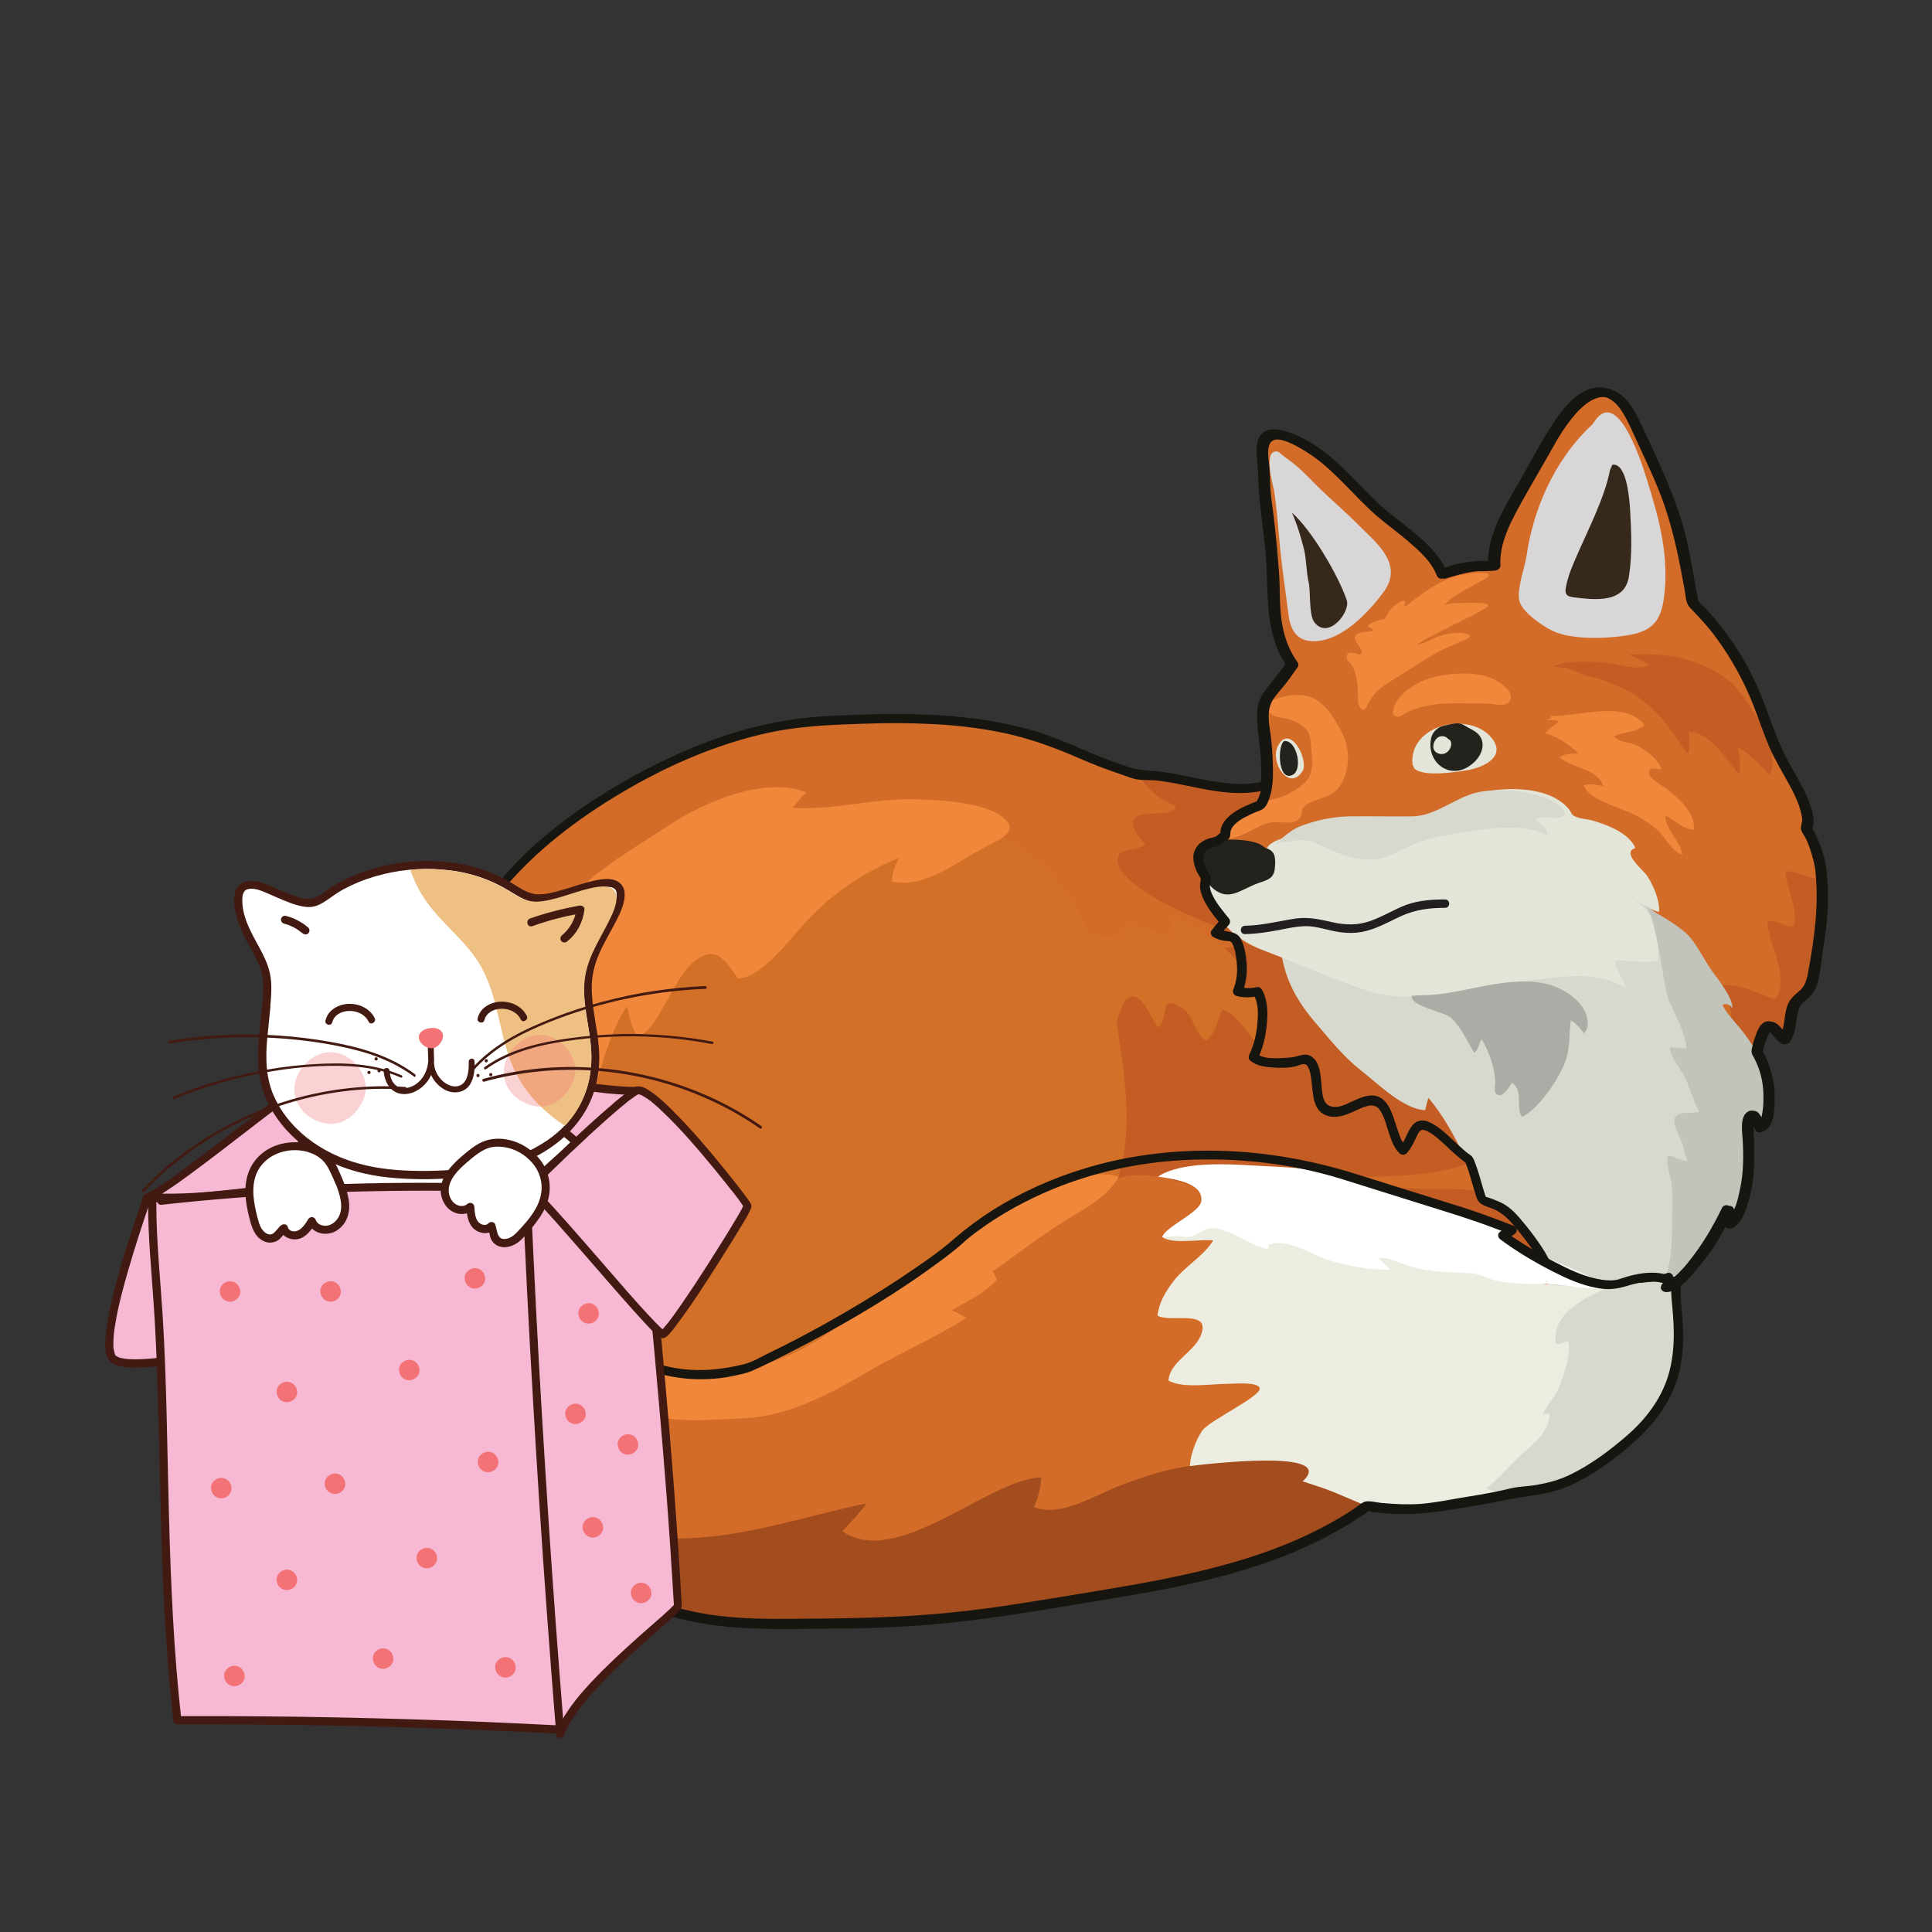 <svg xmlns="http://www.w3.org/2000/svg" xmlns:xlink="http://www.w3.org/1999/xlink" width="500" zoomAndPan="magnify" viewBox="0 0 375 375" height="500" preserveAspectRatio="xMidYMid meet" version="1.0"><rect x="0" y="0" width="375" height="375" fill="#333333" stroke="none"/><defs><clipPath id="e256c47b84"><path d="M 75 75 L 355 75 L 355 316.277 L 75 316.277 Z M 75 75 " clip-rule="nonzero"/></clipPath><clipPath id="21c29d3c98"><path d="M 101 210 L 133 210 L 133 337.754 L 101 337.754 Z M 101 210 " clip-rule="nonzero"/></clipPath></defs><path fill="#d36c28" d="M 319.613 170.051 C 313.57 163.492 306.965 158.172 298.848 154.305 C 291.961 151.055 283.285 150.105 275.73 149.43 C 269.965 148.926 259.945 147.414 254.793 151.113 L 250.203 152.457 C 244.828 153.969 235.762 153.297 230.109 152.457 C 223.223 151.504 215.105 148.871 208.836 145.902 C 193.387 138.676 176.09 139.012 159.297 139.906 C 140.715 140.914 120.73 151.055 106.57 162.543 C 97.781 169.656 90.785 179.293 85.859 189.434 C 82.555 196.27 78.133 203.328 76.453 210.668 C 73.598 223.051 80.539 237.504 88.602 246.75 C 95.598 254.816 106.234 259.637 115.469 264.68 C 125.77 270.336 135.676 271.457 147.262 271.457 C 164.559 271.512 183.648 266.305 199.77 260.027 C 207.828 256.891 217.457 257.562 225.965 257.113 C 234.754 256.668 243.656 257.059 252.441 257.059 C 260.949 257.059 269.461 257.059 277.969 257.059 C 289.219 257.059 299.688 257.059 309.539 250.84 C 315.191 247.254 319.055 244.844 322.582 239.188 C 327.73 230.895 329.188 221.48 329.746 211.902 C 330.531 198.062 329.465 180.75 319.613 170.051 Z M 319.613 170.051 " fill-opacity="1" fill-rule="nonzero"/><path fill="#c45d24" d="M 264.703 171.953 C 263.527 170.16 262.52 168.258 261.285 166.52 C 260 164.781 258.32 163.27 257.145 161.363 C 255.688 158.957 255.129 156.098 253.73 153.746 L 247.07 151.953 C 238.785 155.203 228.988 150.215 220.984 150.441 C 221.879 152.176 224.789 154.922 226.527 155.652 C 228.094 156.324 229.211 156.938 226.75 157.668 C 225.406 158.059 221.266 157.613 220.258 158.789 C 218.914 160.355 221.488 162.82 222.273 163.887 C 220.984 165.176 217.57 164.504 217.012 166.297 C 215.945 169.547 223.109 173.746 225.293 174.922 C 233.633 179.352 242.758 182.992 252.273 183.047 C 256.137 183.047 264.422 184.223 266.883 180.023 C 268.395 177.332 266.102 174.027 264.703 171.953 Z M 264.703 171.953 " fill-opacity="1" fill-rule="nonzero"/><path fill="#c45d24" d="M 301.812 240.25 C 300.918 233.863 292.801 233.078 287.93 231.566 C 284.742 230.559 281.551 230.84 278.246 230.781 C 272.203 230.727 266.211 230.164 260.281 229.383 C 258.824 229.215 257.199 228.879 255.52 228.539 C 260.559 228.598 265.652 228.43 270.578 228.262 C 281.664 227.926 292.129 224.73 300.023 216.496 L 268.117 199.633 C 263.414 198.062 259.215 195.207 254.906 192.797 C 252.105 191.227 249.363 189.602 246.676 187.809 C 244.828 186.578 242.59 184.223 240.297 183.945 C 237.051 183.609 232.629 185.008 229.492 185.512 C 226.133 186.074 218.074 186.074 215.777 189.043 C 214.938 190.105 214.602 192.125 214.098 193.414 C 211.973 199.07 211.133 204.953 210.238 210.949 C 209.062 219.016 206.879 227.59 206.766 235.711 C 206.766 237.395 206.488 239.969 207.551 241.258 C 208.332 242.211 210.516 243.051 211.582 243.555 C 219.023 246.973 227.98 247.422 236.098 247.422 C 242.871 247.422 249.645 247.59 256.418 247.422 C 260.949 247.309 265.262 246.414 269.738 246.414 C 271.809 246.414 275.562 245.629 276.848 247.812 C 278.078 249.941 276.734 252.746 274.664 253.137 C 271.418 253.754 267.613 251.902 265.039 254.426 C 263.301 256.16 261.062 258.906 263.191 260.758 C 265.43 262.66 269.906 264.062 272.707 264.902 C 275.059 265.574 277.574 265.574 279.984 265.461 C 284.684 265.293 291.57 264.957 294.594 260.867 C 296.551 258.234 297.727 255.152 298.902 252.129 C 299.965 248.879 302.316 243.723 301.812 240.25 Z M 301.812 240.25 " fill-opacity="1" fill-rule="nonzero"/><path fill="#d37028" d="M 227.422 178.062 C 227.141 179.688 227.926 181.422 228.707 182.879 C 225.293 180.973 221.207 178.957 217.289 180.023 C 217.961 180.582 218.52 181.48 219.25 182.039 C 216.508 182.375 212.98 181.254 210.012 181.254 L 211.078 184.055 C 212.195 187.922 214.211 190.891 214.547 195.094 C 214.715 197.168 214.211 199.238 215.051 201.145 C 217.066 199.742 217.234 194.027 219.473 193.469 C 221.938 192.852 223.613 198.176 224.789 199.465 C 227.199 197.223 224.68 192.906 229.27 195.543 C 231.844 196.996 231.789 200.75 234.137 201.984 C 236.043 200.473 236.266 198.008 237.273 195.934 C 240.801 197.109 242.199 201.426 245.055 203.441 C 248.582 191.957 237.273 181.535 227.422 178.062 Z M 227.422 178.062 " fill-opacity="1" fill-rule="nonzero"/><path fill="#c45d24" d="M 352.359 165.398 C 349.227 155.258 338.367 147.469 328.738 144.277 C 310.602 138.281 292.41 144.223 274.891 149.262 C 269.965 150.664 264.812 151.672 260.168 153.801 C 256.641 155.426 253.227 157.051 249.309 157.613 L 249.027 157.051 C 246.621 162.094 244.887 167.527 242.254 172.402 C 240.406 175.82 237.555 177.949 235.312 180.973 C 238 182.543 238.898 180.301 239.848 184.113 C 240.52 186.914 240.688 189.66 239.566 192.348 C 240.801 192.684 242.086 192.684 243.375 192.402 C 245.223 195.316 244.215 201.871 242.59 205.066 C 244.102 206.523 248.133 206.242 250.316 206.074 C 251.043 206.02 252.441 205.289 253.059 205.625 C 255.746 207.027 254.012 213.469 256.359 215.152 C 259.609 217.449 263.863 212.348 266.66 213.805 C 269.293 215.094 269.402 221.145 271.586 223.164 C 273.77 220.922 273.488 217.055 276.57 218.68 C 280.039 220.473 282.445 224.449 286.254 226.133 C 287.652 224.562 288.156 222.488 288.602 220.473 C 292.297 221.93 295.543 225.234 299.742 225.684 C 300.805 223.273 300.191 220.527 301.367 218.23 C 304.5 219.242 307.578 221.371 310.602 222.715 C 311.441 223.105 315.641 225.516 316.816 225.012 C 318.605 224.172 317.598 219.074 318.102 217.223 C 322.469 218.121 326.105 221.93 330.25 223.105 C 331.031 221.203 331.703 212.684 333.328 211.676 C 335.344 210.387 337.359 214.199 339.207 214.816 C 340.551 210.555 339.82 204.617 341.781 200.582 C 343.234 197.613 343.797 199.91 346.035 201.762 C 347.211 200.023 346.984 198.008 347.547 196.047 C 348.051 194.363 348.16 194.59 348.945 193.805 C 349.953 192.738 350.57 192.738 351.242 190.836 C 351.969 188.594 352.082 186.016 352.473 183.664 C 353.59 178.004 354.039 170.777 352.359 165.398 Z M 352.359 165.398 " fill-opacity="1" fill-rule="nonzero"/><path fill="#d36c28" d="M 352.023 165.285 C 351.52 164.168 350.402 163.156 350.176 161.926 C 350.008 161.027 350.738 160.469 350.68 159.516 C 350.402 155.875 348.16 152.234 346.371 149.152 C 343.797 144.727 342.676 140.469 340.773 135.703 C 336.016 123.996 324.988 109.262 311.328 109.262 C 304.445 109.262 295.824 107.973 289.219 109.82 C 283.062 109.43 277.016 112.512 271.195 114.191 C 266.66 115.48 262.965 116.488 259.105 119.344 C 254.625 122.594 251.547 127.414 248.246 131.84 C 247.293 133.184 245.668 134.641 245.055 136.152 C 244.047 138.617 245.055 141.754 245.223 144.332 C 245.391 147.469 245.836 151.617 244.828 154.531 C 242.48 161.141 231.453 162.148 233.301 169.992 C 234.363 174.586 237.891 181.031 242.254 183.273 C 246.172 185.289 251.547 185.344 255.801 186.074 C 260.559 186.855 266.66 187.754 269.965 191.844 C 271.641 193.859 272.258 197.168 272.707 199.688 C 272.984 201.258 272.707 203.609 273.992 204.562 C 276.793 200.918 279.984 204.227 282.668 206.074 C 283.398 203.496 283.117 200.414 283.508 197.727 C 286.254 197.223 289.273 199.465 291.457 201.031 C 293.473 202.488 294.199 204.227 296.16 202.824 C 298.117 201.367 295.879 200.473 299.461 200.75 C 302.652 200.977 306.402 204.785 309.539 204.449 C 312.059 204.168 312.785 201.535 312.168 198.848 C 316.254 197.949 324.934 206.074 327.004 202.824 C 328.289 200.809 326.5 196.996 326.273 194.758 C 329.578 195.375 332.824 197.109 335.734 198.734 C 336.688 196.66 335.008 193.414 334.223 191.34 C 336.965 190.609 341.723 193.02 344.578 193.973 C 347.547 189.883 343.234 183.16 343.012 178.789 C 346.707 178.566 349.059 182.598 348.219 176.492 C 347.883 174.027 346.652 171.508 346.594 169.098 C 348.945 168.984 351.129 170.664 353.312 170.555 C 353.48 169.098 352.641 166.688 352.023 165.285 Z M 352.023 165.285 " fill-opacity="1" fill-rule="nonzero"/><path fill="#d37028" d="M 292.02 253.527 C 284.684 248.039 277.07 248.656 268.117 248.656 C 253.676 248.656 239.121 249.605 224.789 251.23 C 220.09 251.734 215.332 252.41 210.684 253.359 C 206.988 254.145 206.652 254.594 204.414 256.891 C 204.305 256.051 205.535 254.93 206.152 254.031 C 208.391 250.617 209.902 246.973 211.582 243.277 C 214.156 237.504 216.449 231.848 217.793 225.629 C 219.473 217.84 218.41 209.828 217.289 202.039 C 215.777 191.789 212.363 180.359 206.094 171.953 C 202.23 166.801 196.297 162.988 190.645 160.188 C 185.551 157.609 180.625 157.891 174.973 158.285 C 165.23 158.957 157.562 162.934 149.277 167.863 C 142.449 171.898 133.773 175.539 128.457 181.703 L 93.527 234.594 C 94.59 238.516 98.621 241.652 101.195 244.621 C 106.121 250.223 110.934 255.883 115.469 261.82 C 117.316 264.285 118.941 266.809 121.234 268.938 C 124.93 272.242 129.574 274.539 133.773 277.004 C 137.578 279.188 142.168 282.16 146.535 283.055 C 149.781 283.727 153.645 283.168 156.949 283 C 170.27 282.27 183.312 279.246 196.578 278.18 C 213.762 276.836 231.059 276.668 248.02 273.418 C 254.57 272.129 260.949 270.449 267.445 268.992 C 269.348 268.543 271.195 268.543 273.152 268.543 C 277.688 268.543 282.332 268.656 286.867 268.207 C 290.508 267.871 297.449 265.629 297.617 261.371 C 297.727 258.348 294.199 255.152 292.02 253.527 Z M 292.02 253.527 " fill-opacity="1" fill-rule="nonzero"/><path fill="#d7d9ce" d="M 340.773 212.855 C 341.891 209.605 338.812 204.227 337.414 201.367 C 335.848 198.23 331.93 195.988 330.922 192.852 C 335.121 193.75 332.32 189.379 331.09 187.641 C 329.633 185.57 328.18 183.441 326.5 181.59 C 323.758 178.566 319.613 176.547 317.32 173.297 L 282.949 191.004 C 278.918 191.004 274.891 191.113 270.859 190.5 C 267.109 189.883 263.359 189.211 259.609 188.426 C 257.031 187.867 254.625 187.137 252.332 185.68 C 251.098 184.895 249.922 183.777 248.523 183.383 C 249.027 189.547 251.547 194.141 255.52 198.734 C 258.32 201.984 260.727 205.066 264.141 207.754 C 267.332 210.219 272.371 215.32 276.625 215.488 C 276.793 214.703 277.016 213.863 277.238 213.078 C 279.926 216.215 282.223 220.305 284.012 224.113 C 285.078 226.301 285.637 228.598 286.309 230.895 C 286.98 233.191 286.699 232.574 288.379 233.305 C 289.891 233.918 290.73 234.031 292.242 235.488 C 293.418 236.609 294.426 237.953 295.434 239.242 C 296.945 241.148 298.285 243.051 299.293 245.293 C 300.133 247.199 300.414 250.223 301.477 251.848 C 308.586 250.109 316.199 250.281 323.195 247.871 C 330.305 245.461 330.809 237.84 334.785 232.52 C 337.414 235.77 338.422 227.699 338.477 226.074 C 338.535 222.602 338.645 219.016 337.863 215.598 C 337.582 214.309 336.742 212.574 337.078 211.398 C 338.477 211.453 339.43 212.742 340.773 212.855 Z M 340.773 212.855 " fill-opacity="1" fill-rule="nonzero"/><path fill="#e3e5d9" d="M 289.555 143.27 C 285.301 137.945 273.434 140.578 274.16 148.367 L 274.555 149.207 C 276.512 150.832 282.277 149.879 284.516 149.543 C 287.875 149.039 292.465 146.91 289.555 143.27 Z M 289.555 143.27 " fill-opacity="1" fill-rule="nonzero"/><path fill="#24221d" d="M 285.75 141.645 C 283.23 140.355 283.902 140.02 280.262 140.859 C 279.816 140.973 279.367 141.141 279.031 141.418 C 278.414 141.867 277.969 142.484 277.801 143.211 C 276.68 148.031 281.719 151.898 285.973 148.086 C 288.156 146.184 288.66 143.102 285.75 141.645 Z M 285.75 141.645 " fill-opacity="1" fill-rule="nonzero"/><path fill="#e3e5d9" d="M 281.047 143.379 L 280.934 143.27 C 280.375 142.766 279.48 142.766 278.918 143.27 C 278.078 144.055 277.855 145.566 278.918 146.125 C 280.992 147.246 282.5 144.223 281.215 143.492 C 281.16 143.492 281.102 143.438 281.047 143.379 Z M 281.047 143.379 " fill-opacity="1" fill-rule="nonzero"/><path fill="#d36c28" d="M 329.02 122.93 C 328.57 117.719 327.508 112.68 326.555 107.578 C 325.547 101.977 323.645 96.598 321.293 91.387 C 319.949 88.473 318.664 85.562 317.262 82.703 C 316.145 80.406 315.191 78.055 312.84 76.766 C 305.957 73.066 300.023 86.176 297.449 90.66 C 294.594 95.59 289.891 102.762 289.555 108.477 C 289.332 111.949 291.234 115.312 291.18 118.672 L 292.188 119.68 C 294.258 123.602 295.434 126.742 299.461 129.262 C 305.676 133.129 313.625 134.473 320.621 131.895 C 324.262 130.551 329.41 127.246 329.02 122.93 Z M 329.02 122.93 " fill-opacity="1" fill-rule="nonzero"/><path fill="#d36c28" d="M 267.387 99.121 C 262.742 94.863 259.215 90.098 253.617 86.738 C 251.547 85.504 246.23 82.59 244.887 85.73 C 244.215 87.297 244.887 90.547 244.887 92.227 C 244.887 93.797 244.941 95.254 245.164 96.766 C 245.836 101.473 246.23 106.18 246.621 110.887 C 246.902 114.359 246.676 118.113 247.348 121.531 C 247.797 123.938 250.09 131 253.508 130.773 L 255.074 130.664 C 264.59 131.223 274.496 123.379 279.254 115.816 C 283.062 109.598 271.25 102.648 267.387 99.121 Z M 267.387 99.121 " fill-opacity="1" fill-rule="nonzero"/><path fill="#d8d6d6" d="M 263.75 101.977 C 261.062 99.23 258.152 96.824 255.465 94.133 C 253.059 91.723 252.164 90.66 249.363 88.699 L 248.133 87.691 C 244.996 86.906 247.07 94.02 247.293 95.254 C 247.91 99.176 248.133 103.043 248.523 106.965 C 248.973 111.164 249.59 115.422 250.148 119.625 C 250.594 122.707 252.051 124.613 255.352 124.445 C 260.391 124.277 265.43 119.121 268.508 114.977 C 272.539 109.598 267.277 105.449 263.75 101.977 Z M 263.75 101.977 " fill-opacity="1" fill-rule="nonzero"/><path fill="#d8d6d6" d="M 319.727 93.293 C 318.887 90.605 314.41 75.867 309.93 81.191 L 309.035 82.422 C 301.59 89.316 297.559 99.121 296.328 107.746 C 295.992 110.102 294.426 114.133 294.871 116.488 C 295.32 118.73 299.238 121.418 301.309 122.426 C 305.117 124.277 312.281 123.996 316.422 123.211 C 320.789 122.426 322.301 120.355 322.918 116.434 C 324.094 108.363 322.133 100.969 319.727 93.293 Z M 319.727 93.293 " fill-opacity="1" fill-rule="nonzero"/><path fill="#37281c" d="M 316.422 99.344 C 316.312 97.383 315.863 89.762 312.953 90.211 L 312.504 91.219 C 311.496 96.598 308.027 103.266 306.012 107.973 C 305.117 110.043 304.387 111.668 303.941 113.965 C 303.605 115.926 304.555 115.816 306.738 116.094 C 310.938 116.543 315.527 116.543 316.199 111.727 C 316.816 107.691 316.648 103.32 316.422 99.344 Z M 316.422 99.344 " fill-opacity="1" fill-rule="nonzero"/><path fill="#37281c" d="M 250.762 99.512 C 254.516 102.762 259.832 111.781 261.398 116.488 C 262.184 118.73 257.871 124.277 255.129 120.801 C 254.012 119.402 254.402 114.641 254.012 113.016 C 253.562 111.164 253.562 108.477 253.113 106.629 C 252.5 104.219 251.77 101.754 250.762 99.512 " fill-opacity="1" fill-rule="nonzero"/><path fill="#f0873a" d="M 290.059 131.895 C 286.645 130.102 280.488 130.605 276.961 131.84 C 274.496 132.68 270.859 135.031 270.355 138.004 C 270.242 138.508 270.637 139.012 271.141 139.121 C 271.363 139.18 271.641 139.121 271.809 139.012 C 276.68 135.816 282.836 136.602 288.379 136.547 C 289.668 136.547 292.297 137.328 293.023 136.152 C 294.145 134.359 291.121 132.457 290.059 131.895 Z M 290.059 131.895 " fill-opacity="1" fill-rule="nonzero"/><path fill="#f0873a" d="M 323.422 153.074 C 322.691 152.512 319.84 151 320.062 149.824 C 320.34 148.648 321.574 149.43 322.469 149.32 C 321.91 147.414 319.672 145.789 318.047 144.836 C 316.648 144.055 314.184 144.164 313.289 142.875 C 315.078 142.094 317.711 142.148 319.168 140.746 C 315.473 135.703 306.012 139.234 300.918 138.953 L 301.141 139.348 C 300.805 139.457 300.414 139.625 300.078 139.793 C 300.918 139.738 301.758 139.684 302.543 140.02 C 301.812 140.914 300.414 141.363 299.965 142.371 C 302.094 142.82 304.891 144.727 306.402 146.293 C 305.117 146.293 303.773 146.238 302.711 146.965 C 304.949 149.094 310.043 149.094 311.16 152.57 C 309.984 152.402 308.531 151.953 307.41 152.457 C 308.477 155.371 314.52 156.715 317.094 158.059 C 318.664 158.844 320.23 159.852 321.574 160.973 C 323.027 162.207 324.652 165.566 326.555 165.848 C 326.105 163.27 323.141 160.805 323.254 158.285 C 324.988 159.125 326.723 161.027 328.793 161.027 C 329.129 157.781 325.715 154.867 323.422 153.074 Z M 323.422 153.074 " fill-opacity="1" fill-rule="nonzero"/><path fill="#e3e5d9" d="M 319.781 170.105 C 319 168.871 314.574 165.453 317.43 164.613 C 316.199 161.703 312.059 160.133 309.203 159.293 C 308.309 159.012 307.355 159.012 306.461 158.73 C 304.555 158.172 305.34 157.836 304.219 156.715 C 300.414 152.625 292.633 152.738 287.707 153.746 C 282.613 154.809 278.75 157.891 274.105 160.02 C 269.965 161.98 265.484 162.207 260.949 161.531 C 259.215 161.254 258.152 161.086 256.359 161.363 C 253.844 161.758 246.789 162.316 245.836 164.781 L 245.613 165.008 C 243.543 167.473 241.305 167.191 238.336 167.809 C 235.816 168.312 232.57 169.488 233.355 172.738 C 233.859 174.754 235.816 177.164 237.105 178.734 C 239.23 181.422 242.145 183.328 245.332 184.504 C 252.051 187.023 258.543 190.051 265.43 192.293 C 272.035 194.422 280.656 193.301 287.371 191.789 C 292.633 190.609 298.008 190.164 303.324 189.602 C 307.301 189.211 312.113 189.492 315.527 191.844 C 315.246 190.219 313.289 187.641 313.512 186.41 C 316.145 186.352 319.277 187.082 321.797 186.41 C 322.355 180.301 321.012 176.941 315.918 173.691 C 317.656 174.645 320.172 176.66 322.02 176.996 C 322.188 174.812 320.957 171.953 319.781 170.105 Z M 319.781 170.105 " fill-opacity="1" fill-rule="nonzero"/><path fill="#231f20" d="M 241.641 181.312 C 244.551 181.254 247.406 180.695 250.203 180.133 C 251.547 179.91 252.891 179.688 254.289 179.797 C 255.465 179.91 256.586 180.191 257.762 180.469 C 260.223 181.086 262.688 181.367 265.207 180.695 C 267.613 180.078 269.797 178.789 272.035 177.781 C 274.777 176.547 277.52 176.211 280.488 176.211 C 281.551 176.211 281.551 174.586 280.488 174.586 C 277.969 174.586 275.449 174.754 273.043 175.598 C 270.637 176.492 268.453 177.895 266.043 178.734 C 263.582 179.629 261.176 179.574 258.656 179.012 C 256.25 178.453 253.953 177.949 251.492 178.285 C 248.188 178.789 244.996 179.629 241.695 179.688 C 240.574 179.688 240.574 181.312 241.641 181.312 Z M 241.641 181.312 " fill-opacity="1" fill-rule="nonzero"/><path fill="#24221d" d="M 245.668 164.613 L 245.109 164.223 C 243.207 162.652 236.152 162.652 233.914 163.664 C 230.109 165.398 232.57 169.488 234.699 171.73 C 238.227 175.43 240.406 172.793 244.27 171.395 C 246.117 170.777 247.348 170.496 247.461 168.312 C 247.629 166.465 247.516 165.117 245.668 164.613 Z M 245.668 164.613 " fill-opacity="1" fill-rule="nonzero"/><path fill="#f0873a" d="M 193.781 158.059 C 189.863 155.594 182.25 155.312 177.828 155.145 C 169.879 154.867 161.312 157.387 153.758 156.77 C 154.766 155.93 155.492 154.586 156.555 153.801 C 148.551 150.551 136.516 155.707 129.465 160.414 C 122.578 165.008 113.512 169.992 108.695 176.828 L 98.34 195.879 C 94.758 203.555 94.871 212.797 94.477 221.203 C 94.309 224.617 93.637 230.223 95.652 233.414 C 100.242 240.699 103.992 224.844 105.281 221.648 C 111.551 229.551 112.781 223.273 114.461 215.934 C 115.918 209.492 117.988 200.918 121.684 195.316 C 122.242 197.336 122.465 199.574 123.867 201.199 C 127.672 199.91 130.641 190.273 134.223 187.082 C 138.477 183.328 140.324 185.57 143.234 189.938 C 147.824 189.883 153.758 181.758 156.668 178.676 C 161.594 173.41 167.809 169.152 174.523 166.52 C 173.742 167.863 173.07 169.602 173.125 171.113 C 179.281 172.516 185.605 167.414 190.645 164.727 C 194.172 162.82 198.816 161.195 193.781 158.059 Z M 193.781 158.059 " fill-opacity="1" fill-rule="nonzero"/><path fill="#e3e5d9" d="M 248.637 143.887 L 248.355 144.277 C 246.004 147.359 250.09 153.969 252.836 149.656 C 253.953 147.863 251.098 141.477 248.637 143.887 Z M 248.637 143.887 " fill-opacity="1" fill-rule="nonzero"/><path fill="#24221d" d="M 249.422 143.828 C 249.254 143.828 249.141 143.887 249.027 144.055 C 247.91 145.621 248.246 151.617 250.82 150.441 C 252.945 149.488 251.77 143.828 249.422 143.828 Z M 249.422 143.828 " fill-opacity="1" fill-rule="nonzero"/><path fill="#f0873a" d="M 260.504 142.262 C 259.215 139.684 257.09 136.098 254.121 135.199 C 252.777 134.809 251.043 134.809 249.699 135.09 C 248.859 135.258 246.453 135.871 246.004 136.602 C 245.332 137.723 246.734 138.73 247.516 139.012 C 248.469 139.348 249.477 139.348 250.426 139.684 C 250.988 139.852 251.492 140.133 251.996 140.355 C 252.668 140.691 253.227 141.141 253.676 141.754 C 254.121 142.371 254.348 143.102 254.402 143.887 C 254.625 147.469 255.633 150.383 252.273 152.738 C 249.141 154.922 248.582 154.641 244.941 155.762 C 242.816 156.434 237.387 158.508 237.219 161.422 C 236.992 164.336 241.582 161.812 242.535 161.363 C 244.492 160.469 245.5 159.574 247.629 159.574 C 249.141 159.574 251.715 160.133 252.5 158.453 C 252.723 158.004 252.555 157.5 252.836 156.996 C 253.676 155.594 255.969 155.203 257.367 154.641 C 258.879 154.027 260 153.016 260.672 151.504 C 262.016 148.59 261.957 145.117 260.504 142.262 Z M 260.504 142.262 " fill-opacity="1" fill-rule="nonzero"/><path fill="#aaaca5" d="M 306.629 194.812 C 304.051 191.73 299.855 190.5 296.16 190.5 C 288.547 190.5 282.949 193.188 275.336 193.188 L 273.992 193.301 C 273.77 195.375 280.43 196.383 281.719 197.613 C 283.734 199.633 284.684 201.93 286.141 204.336 C 286.98 203.777 287.035 202.434 287.594 201.703 C 288.996 204.059 290.059 207.027 290.227 209.715 C 290.281 210.723 289.723 212.348 290.953 212.574 C 291.906 212.742 293.082 210.836 293.473 210.164 C 295.824 211.734 294.09 214.984 295.434 216.777 C 298.512 215.262 301.758 210.5 303.27 207.363 C 304.891 204.059 304.445 201.535 304.891 198.062 C 306.012 198.68 306.738 199.633 307.469 200.582 C 308.922 198.848 307.914 196.324 306.629 194.812 Z M 306.629 194.812 " fill-opacity="1" fill-rule="nonzero"/><path fill="#d36c28" d="M 312 249.664 C 308.363 249.27 306.293 248.711 303.215 250.672 C 301.086 252.016 298.902 253.473 296.887 254.93 C 295.375 255.992 293.641 256.945 292.02 257.953 C 292.578 257.562 293.137 257.113 293.641 256.668 C 287.539 256.723 282.223 257.617 276.402 255.152 C 275.059 254.594 264.254 251.062 268.117 248.43 C 265.262 243.949 258.32 240.699 253.73 238.57 C 251.434 237.504 240.633 235.711 242.758 232.633 C 239.23 231.566 235.48 231.176 231.898 230.223 C 228.148 229.215 224.512 227.98 220.594 228.094 C 216.172 228.203 211.469 231.453 207.102 230.781 C 207.438 230.223 207.383 229.605 207.605 229.047 C 202.734 230.391 197.473 234.594 193.5 237.785 C 189.75 240.812 185.664 243.445 181.969 246.637 C 180.344 248.039 178.609 250.559 176.539 251.289 C 176.258 250.727 176.035 250 175.922 249.328 C 169.316 255.547 162.211 263.445 153.254 265.797 C 142.449 268.602 130.137 274.258 123.473 263.668 L 109.984 254.426 C 104.891 254.426 106.793 245.629 101.867 246.582 C 99.797 246.973 100.523 252.41 98.398 252.801 C 94.367 253.586 92.969 244.621 89.105 246.078 C 90.895 251.848 92.633 274.988 95.262 280.477 C 98.844 287.93 104.051 296.727 110.711 301.77 C 119.555 308.434 130.414 314.148 141.723 314.543 C 152.805 314.934 164.223 315.102 175.309 314.543 C 186.781 313.98 198.594 311.18 209.844 309.219 C 222.273 307.035 234.531 303.336 246.676 299.918 C 252.387 298.293 257.703 296.949 262.688 293.758 C 268.285 290.172 275.059 290.617 281.496 289.273 C 288.828 287.703 298.566 284.566 302.82 277.957 C 305.562 273.699 307.133 268.266 308.531 263.445 C 309.594 259.805 310.434 255.992 311.777 252.41 C 312.281 251.008 312.504 251.062 312 249.664 Z M 312 249.664 " fill-opacity="1" fill-rule="nonzero"/><path fill="#ecede0" d="M 318.27 248.598 C 315.695 248.992 313.234 249.328 310.602 249.496 C 305.172 249.719 297.449 250.223 293.137 246.188 C 294.031 245.852 294.984 245.516 295.824 245.125 C 292.41 243.219 287.594 242.379 283.789 241.594 C 278.75 240.531 270.133 238.738 267.051 234.594 C 268.562 234.086 270.133 234.48 271.641 233.977 C 270.805 231.621 265.82 231.398 263.582 230.672 C 259.16 229.27 254.516 227.926 249.867 227.531 C 245.613 227.195 240.969 227.309 236.715 227.422 C 233.523 227.531 229.492 227.141 226.469 227.812 L 229.27 228.035 C 231.621 227.98 239.848 228.766 236.043 232.91 C 233.242 235.938 228.598 237.113 225.52 240.082 C 227.703 241.594 232.684 240.477 235.48 240.754 C 233.633 243.836 229.883 245.852 227.703 248.766 C 226.191 250.785 224.902 252.914 224.68 255.379 C 227.477 256.836 235.426 253.922 232.965 259.469 C 231.562 262.551 226.973 264.453 226.805 267.984 C 229.773 269.551 234.922 268.602 238.281 268.602 C 239.289 268.602 243.992 268.152 244.492 269.383 C 245.109 270.898 234.922 275.602 233.41 277.621 C 232.125 279.355 229.715 285.07 231.789 286.863 C 233.41 288.266 238.672 286.359 240.465 286.023 C 243.207 285.465 245.727 284.848 248.469 284.68 C 249.754 284.625 251.938 284.008 252.945 284.734 C 252.441 285.742 248.582 290.227 248.859 291.012 C 249.477 292.523 255.352 291.797 256.586 291.797 C 263.973 291.797 271.25 293.867 278.977 292.523 C 287.762 291.012 296.047 289.945 304.387 286.586 C 312.113 283.445 317.32 276.949 319.727 269.047 C 320.902 265.293 321.406 261.484 322.02 257.617 C 322.414 254.875 322.414 250.109 324.262 247.926 C 322.582 247.477 320.004 248.316 318.27 248.598 Z M 318.27 248.598 " fill-opacity="1" fill-rule="nonzero"/><path fill="#a34d1e" d="M 252.836 287.535 C 259.832 281.094 233.914 284.176 230.445 284.625 C 226.078 285.238 221.992 286.641 217.906 288.152 C 212.867 290.004 205.871 294.652 200.664 292.523 C 201.504 290.73 202.008 288.715 202.121 286.754 C 191.934 287.031 174.133 304.57 163.496 297.23 C 165.062 295.492 166.801 293.758 168.199 291.797 C 155.547 294.43 144.184 298.629 130.973 298.629 C 121.402 298.629 112.277 297.957 103.77 293.699 L 101.812 292.523 C 106.234 297.734 108.191 301.824 114.52 305.691 C 119.109 308.547 125.879 311.402 131.141 312.859 C 140.996 315.664 151.574 315.047 161.816 315.047 C 175.363 315.047 188.574 313.812 201.84 311.516 C 224.734 307.539 246.34 305.52 265.207 292.301 C 258.656 289.555 259.328 289.609 252.836 287.535 Z M 252.836 287.535 " fill-opacity="1" fill-rule="nonzero"/><path fill="#ffffff" d="M 299.965 244.004 C 297.168 242.715 294.648 240.754 291.684 239.801 C 292.355 239.578 292.969 239.188 293.418 238.684 C 291.906 236.441 287.148 236.383 284.629 235.602 C 282.727 235.039 281.047 234.086 279.254 233.305 C 274.496 231.398 269.125 229.605 264.141 228.539 C 258.488 227.363 252.441 226.637 246.734 226.41 C 240.352 226.133 230.219 224.957 224.734 228.371 C 227.422 228.82 233.523 229.438 233.188 233.078 C 233.02 235.32 226.133 238.121 225.629 240.082 L 229.438 239.914 C 231.789 240.867 233.242 238.121 235.762 238.402 C 239.398 238.852 242.422 241.707 246.062 242.438 C 246.117 242.043 246.23 242.156 246.172 241.652 C 249.812 240.082 254.906 243.723 258.32 244.734 C 261.566 245.684 266.438 246.637 269.797 246.414 C 269.18 245.574 268.285 245.012 267.555 244.227 C 269.234 243.836 271.754 245.18 273.488 245.742 C 277.574 247.031 281.551 246.863 285.637 247.141 C 287.316 247.254 288.66 248.207 290.34 248.543 C 292.969 249.102 296.215 249.328 298.902 249.16 C 301.812 248.992 310.152 250.785 313.008 249.941 C 310.32 248.43 302.711 245.238 299.965 244.004 Z M 299.965 244.004 " fill-opacity="1" fill-rule="nonzero"/><path fill="#d7d9ce" d="M 326.273 246.582 C 322.637 246.188 322.02 247.758 318.16 247.535 L 317.207 248.207 C 312.281 249.719 300.469 253.586 302.039 260.867 C 302.879 260.98 303.66 260.531 304.445 260.254 C 304.891 262.719 303.66 266.582 302.766 268.938 C 301.98 271.066 300.246 272.578 299.461 274.539 C 299.855 274.371 300.359 274.484 300.75 274.426 C 300.863 278.238 296.719 280.926 294.312 283.277 C 292.355 285.238 290.676 287.258 288.434 288.883 C 291.516 290.281 297.223 289.387 300.469 288.656 C 305.453 287.594 310.098 284.176 314.074 281.094 C 319.391 277.004 323.531 272.242 325.043 265.461 C 325.883 261.707 325.77 258.012 325.434 254.199 C 325.266 252.016 324.707 248.375 326.273 246.582 Z M 326.273 246.582 " fill-opacity="1" fill-rule="nonzero"/><path fill="#f0873a" d="M 104.609 248.656 C 106.906 256.609 113.902 267.199 121.684 272.633 C 127.672 276.781 137.746 275.547 144.633 275.266 C 153.141 274.875 161.539 270.336 168.758 266.078 C 174.973 262.438 181.633 259.637 187.621 255.77 C 186.672 255.488 185.773 254.594 184.656 254.371 C 187.734 252.578 191.094 251.062 193.5 248.375 C 193.164 247.871 192.996 247.141 192.715 246.75 C 197.363 243.5 201.672 240.082 206.543 237.059 C 210.125 234.816 215.105 232.293 217.121 228.43 C 211.355 226.188 201.223 231.789 196.297 234.535 C 187.902 239.242 180.176 244.902 172.23 250.336 C 166.129 254.48 160.531 259.805 153.645 262.828 C 146.199 266.078 133.719 269.383 126.945 265.52 C 121.121 262.102 108.082 254.707 104.609 248.656 " fill-opacity="1" fill-rule="nonzero"/><path fill="#c2c4bb" d="M 319.277 175.707 C 321.574 177.613 322.805 191.676 323.98 194.363 C 325.211 197.109 327.113 200.473 327.34 203.441 C 326.332 203.609 325.211 203.219 324.148 203.328 C 323.98 205.066 326.609 207.922 327.281 209.605 C 328.066 211.676 328.852 213.918 329.801 215.824 C 328.121 216.27 325.211 215.375 324.988 217.449 C 324.875 218.793 326.273 221.09 326.668 222.379 C 326.945 223.387 327.113 224.395 327.508 225.348 C 326.387 225.348 324.988 224.508 323.867 224.227 C 323.141 225.402 324.262 228.262 324.43 229.551 C 324.707 232.293 324.539 235.152 324.539 237.898 C 324.539 242.266 324.262 245.574 322.805 249.719 C 325.266 250.055 329.242 244.227 330.695 242.438 C 332.543 240.082 333.777 237.336 335.062 234.703 C 335.512 235.488 335.625 236.496 335.512 237.395 C 337.078 236.496 338.031 233.078 338.477 231.285 C 339.262 228.262 338.98 225.293 339.148 222.211 C 339.207 220.922 338.703 218.008 339.316 216.887 C 340.215 215.152 340.828 217.785 341.445 218.68 C 343.57 218.008 343.293 211.172 342.844 209.156 C 342.117 205.625 339.934 202.266 337.695 199.52 C 336.574 198.176 335.121 196.66 334.336 195.094 C 335.008 194.645 335.734 194.98 336.238 195.652 C 336.406 193.75 333.441 190.051 332.266 188.426 C 330.754 186.297 329.242 182.992 327.34 181.199 C 324.539 178.734 322.355 177.949 319.277 175.707 " fill-opacity="1" fill-rule="nonzero"/><path fill="#c45d24" d="M 340.66 138.676 C 338.926 135.984 337.246 133.184 334.559 131.336 C 329.02 127.523 322.75 126.684 316.145 127.078 C 317.375 127.637 319.168 128.254 320.062 129.148 C 317.43 130.383 312.953 128.477 310.043 128.477 C 307.301 128.477 304.109 128.199 301.59 129.316 C 302.375 129.598 303.27 129.652 304.109 129.598 L 307.859 131.168 C 310.602 131.445 316.535 134.082 318.605 135.762 C 320.172 136.992 321.574 138.281 322.859 139.793 C 324.598 141.754 325.938 144.5 327.676 146.293 C 328.012 145.004 327.953 143.27 327.785 141.98 C 331.871 142.094 335.23 147.582 337.582 150.328 C 337.918 148.648 337.75 146.629 337.246 144.949 C 339.598 146.293 341.559 148.48 343.461 150.383 C 345.309 147.246 342.395 141.418 340.66 138.676 Z M 340.66 138.676 " fill-opacity="1" fill-rule="nonzero"/><path fill="#d7d9ce" d="M 300.695 155.203 C 296.777 153.52 292.242 153.074 287.988 153.578 C 282.895 154.195 279.145 158.395 274.051 158.453 C 270.02 158.508 265.934 158.395 261.902 158.453 C 258.656 158.508 255.297 159.234 252.273 160.414 C 250.371 161.195 249.141 162.598 247.461 163.664 L 250.707 163.324 C 253.844 162.262 256.641 164.391 259.383 165.453 C 262.293 166.574 265.598 167.414 268.73 166.406 C 271.195 165.625 273.379 164.109 275.84 163.324 C 279.145 162.262 282.559 161.812 285.973 161.254 C 290.227 160.582 296.273 159.965 300.246 162.148 C 300.527 160.75 298.848 159.797 298.008 158.957 C 299.461 158.227 301.926 159.18 303.156 158.508 C 304.949 157.5 301.758 155.652 300.695 155.203 Z M 300.695 155.203 " fill-opacity="1" fill-rule="nonzero"/><path fill="#f0873a" d="M 287.988 117.105 C 286.422 116.879 284.797 117.047 283.285 117.047 C 282.164 117.047 281.328 117.105 280.32 117.496 C 282.055 115.48 284.91 114.305 287.148 112.957 C 287.43 112.789 289.105 112.117 288.996 111.613 C 288.883 110.887 286.141 111.223 285.637 111.277 C 282.727 111.559 279.871 112.68 277.465 114.305 C 276.344 115.031 275.227 115.871 274.105 116.656 C 273.602 117.047 273.152 117.551 272.594 117.777 C 272.594 117.105 273.211 116.375 272.145 116.656 C 271.531 116.824 270.469 117.719 270.02 118.168 C 269.629 118.562 269.402 119.008 269.125 119.512 C 268.73 120.242 268.73 120.129 268.004 120.297 C 267.277 120.523 265.879 120.859 265.484 121.531 C 265.82 121.867 266.492 121.867 266.438 122.426 C 265.316 122.762 262.406 122.426 263.078 124.277 C 263.301 124.891 264.59 126.18 264.254 126.852 C 264.031 127.301 263.246 126.852 262.855 126.742 C 262.184 126.629 261.512 126.574 261.398 127.355 C 261.23 128.199 262.184 128.59 262.52 129.316 C 263.414 131.109 263.582 133.352 263.582 135.312 C 263.582 135.93 263.582 136.547 263.863 137.16 C 264.199 137.891 265.094 138.004 265.316 137.051 L 266.102 135.703 C 267.109 133.855 269.348 132.566 271.082 131.504 C 273.488 130.047 275.84 128.422 278.305 127.02 C 279.871 126.125 281.551 125.395 283.172 124.668 C 283.902 124.332 285.02 124.109 285.414 123.379 C 283.957 122.371 280.656 122.93 279.145 123.547 C 277.801 124.109 276.457 124.836 275.059 125.227 C 276.066 124.164 277.742 123.602 279.031 122.875 C 281.328 121.586 283.789 120.523 286.086 119.289 C 286.812 118.898 287.594 118.504 288.324 118.055 C 289.219 117.496 288.996 117.273 287.988 117.105 Z M 287.988 117.105 " fill-opacity="1" fill-rule="nonzero"/><g clip-path="url(#e256c47b84)"><path fill="#171510" d="M 354.152 169.656 C 353.926 166.91 353.086 164.168 351.855 161.703 C 351.52 161.027 351.41 160.918 351.52 160.246 C 351.578 159.797 351.578 159.348 351.52 158.844 C 351.352 157.441 350.906 156.098 350.402 154.754 C 349.336 152.176 347.77 149.824 346.484 147.359 C 345.141 144.836 344.133 142.094 343.18 139.402 C 341.387 134.473 339.262 129.766 336.406 125.34 C 334.953 123.156 333.383 121.027 331.594 119.066 C 330.754 118.168 329.41 117.16 329.129 115.984 C 328.738 114.414 328.57 112.789 328.289 111.223 C 327.172 105.34 325.883 99.625 323.59 94.078 C 322.469 91.332 321.18 88.699 320.004 86.008 C 318.832 83.488 317.824 80.742 316.199 78.445 C 314.129 75.531 310.715 74.242 307.469 75.98 C 304.387 77.605 302.262 80.855 300.469 83.711 C 298.344 87.188 296.441 90.828 294.426 94.301 C 291.906 98.617 288.883 103.715 288.828 108.867 C 288.156 108.926 287.43 108.812 286.812 108.867 C 286.086 108.926 285.301 109.035 284.574 109.148 C 283.117 109.371 281.719 109.766 280.32 110.211 C 278.137 105.562 273.211 102.539 269.348 99.398 C 264.199 95.199 260.336 89.707 254.684 86.121 C 251.938 84.383 244.828 80.742 243.992 86.289 C 243.766 87.633 243.992 89.035 244.102 90.434 C 244.27 92.004 244.215 93.574 244.324 95.199 C 244.66 99.344 245.332 103.434 245.668 107.578 C 246.285 114.641 245.332 122.707 249.531 128.871 C 248.301 130.551 247.012 132.176 245.727 133.801 C 244.383 135.535 243.879 137.273 243.992 139.457 C 244.215 143.605 245.109 147.637 244.719 151.785 C 239.848 152.793 234.867 151.559 230.051 150.609 C 227.812 150.16 225.574 149.711 223.277 149.598 C 221.879 149.488 220.762 149.375 219.418 148.984 C 218.074 148.535 216.73 148.086 215.387 147.582 C 210.18 145.676 205.312 143.102 199.992 141.645 C 195.012 140.242 189.918 139.457 184.77 139.012 C 179.34 138.562 173.852 138.508 168.422 138.676 C 163.328 138.844 158.234 138.953 153.195 139.738 C 143.176 141.309 133.551 145.004 124.594 149.77 C 115.918 154.418 107.352 160.133 100.469 167.191 C 96.996 170.777 93.863 174.754 91.062 178.902 C 88.207 183.215 86.027 187.754 83.617 192.348 C 81.156 197.055 78.582 201.703 76.844 206.746 C 75.277 211.285 74.773 215.934 75.336 220.699 C 76.398 229.996 80.988 238.852 86.867 246.133 C 87.371 246.805 88.32 247.535 88.656 248.262 C 88.879 248.879 88.938 249.664 89.047 250.336 C 89.328 251.902 89.551 253.527 89.777 255.098 C 90.336 258.965 90.84 262.887 91.398 266.75 C 91.902 270.168 92.406 273.641 93.191 277.059 C 93.973 280.477 95.652 283.504 97.332 286.586 C 98.453 288.602 99.684 290.562 100.973 292.469 C 100.914 292.746 100.973 293.027 101.195 293.309 C 103.66 296.223 105.84 299.469 108.527 302.215 C 111.438 305.184 115.02 307.312 118.715 309.164 C 122.691 311.125 126.887 312.805 131.199 313.98 C 135.902 315.27 140.77 315.832 145.586 316.055 C 150.566 316.277 155.547 316.168 160.586 316.109 C 165.793 316.109 170.941 316 176.148 315.664 C 186.277 315.047 196.242 313.535 206.207 311.852 C 223.727 308.938 241.809 306.586 257.762 298.125 C 259.777 297.062 261.68 295.941 263.582 294.707 C 264.031 294.43 264.535 294.094 264.98 293.812 C 265.148 293.699 265.598 293.309 265.766 293.25 C 265.652 293.25 266.156 293.477 266.102 293.477 C 267.387 293.531 268.73 293.758 270.02 293.812 C 275.168 294.148 280.039 293.309 285.133 292.469 C 287.652 292.02 290.113 291.625 292.633 291.066 C 295.098 290.562 297.559 290.34 300.023 289.836 C 304.5 288.938 308.418 286.641 312.059 284.008 C 318.719 279.188 324.652 273.418 326.219 265.016 C 326.668 262.551 326.777 260.027 326.668 257.562 C 326.555 255.266 326.219 253.023 326.219 250.727 C 326.219 250.223 326.105 249.551 326.387 249.16 C 326.609 248.824 327.113 248.488 327.395 248.207 C 328.121 247.477 328.793 246.637 329.41 245.852 C 330.473 244.508 331.594 243.109 332.543 241.652 C 333.383 240.418 334.055 239.129 334.727 237.785 C 334.84 238.344 335.566 238.684 336.07 238.344 C 337.527 237.395 338.199 235.656 338.758 234.031 C 339.484 231.902 339.934 229.719 340.047 227.477 C 340.156 225.125 340.215 222.77 340.047 220.473 C 339.988 219.969 339.988 219.465 339.988 218.961 C 339.988 218.68 340.047 218.344 340.047 218.062 C 340.047 218.062 340.047 218.008 340.047 218.008 C 340.102 218.121 340.156 218.23 340.215 218.344 C 340.383 218.68 340.551 219.016 340.719 219.352 C 340.887 219.633 341.332 219.914 341.723 219.746 C 344.746 218.512 344.242 213.023 343.965 210.5 C 343.852 209.547 343.684 208.652 343.402 207.699 C 343.18 207.082 342.957 206.465 342.676 205.852 C 342.395 205.18 341.836 204.504 341.891 203.777 C 341.891 203.105 342.227 202.32 342.508 201.703 C 342.621 201.48 343.234 200.137 343.293 200.137 C 343.516 200.137 344.133 200.977 344.242 201.145 C 344.691 201.594 345.082 202.039 345.586 202.434 C 346.035 202.824 346.652 202.77 346.984 202.266 C 347.77 200.977 347.992 199.633 348.273 198.117 C 348.441 196.996 348.609 195.652 349.395 194.812 C 350.008 194.141 350.793 193.637 351.352 192.906 C 352.191 191.789 352.527 190.332 352.809 188.984 C 353.926 182.598 354.824 175.988 354.152 169.656 Z M 351.016 188.371 C 350.793 189.66 350.512 191.113 349.562 192.066 C 348.945 192.629 348.273 193.133 347.715 193.805 C 346.258 195.543 346.594 198.062 345.922 200.137 C 344.914 199.016 343.738 197.672 342.395 198.453 C 341.5 198.957 341.055 200.191 340.719 201.145 C 340.438 201.871 340.215 202.656 340.047 203.441 C 339.879 204.281 339.988 204.504 340.438 205.289 C 341.668 207.586 342.227 209.941 342.285 212.516 C 342.285 213.582 342.285 214.645 342.117 215.711 C 342.059 216.102 341.949 216.832 341.723 217.391 C 341.223 216.328 340.551 215.152 339.375 215.711 C 337.582 216.605 338.199 219.801 338.254 221.312 C 338.422 224.227 338.422 227.531 337.805 230.445 C 337.527 231.848 337.133 233.977 336.238 235.434 C 336.125 235.098 336.016 234.703 335.848 234.367 C 335.566 233.75 334.559 233.809 334.281 234.367 C 332.434 238.176 330.363 241.707 327.676 245.012 C 327.113 245.742 326.5 246.414 325.883 247.031 C 325.602 247.309 325.266 247.59 325.043 247.812 C 324.934 247.812 324.82 247.812 324.707 247.812 C 324.598 247.812 324.484 247.812 324.43 247.812 C 324.371 247.812 324.316 247.758 324.262 247.703 C 323.477 247.309 322.637 247.199 321.797 247.086 C 320.117 246.918 318.438 247.141 316.758 247.535 C 315.863 247.758 315.023 248.039 314.184 248.316 C 313.234 248.598 312.168 248.543 311.16 248.43 C 308.363 248.039 305.676 246.918 303.215 245.684 C 300.695 244.453 298.289 243.051 295.938 241.594 C 295.039 241.035 294.199 240.477 293.359 239.914 C 293.586 239.801 293.754 239.691 293.977 239.523 C 294.648 239.074 294.48 238.176 293.754 237.898 C 289.945 236.441 286.254 235.039 282.332 233.863 C 276.008 231.902 269.684 229.887 263.359 227.926 C 255.352 225.402 247.07 223.836 238.73 223.441 C 229.27 222.996 219.754 224.004 210.684 226.75 C 204.359 228.652 198.203 231.398 192.605 234.93 C 189.973 236.609 187.512 238.457 185.16 240.477 C 181.914 243.332 178.164 245.797 174.578 248.207 C 169.934 251.289 165.121 254.145 160.25 256.891 C 156.613 258.906 152.918 260.867 149.168 262.66 C 147.656 263.391 146.031 264.398 144.41 264.789 C 139.652 265.965 134.895 266.359 130.078 265.352 C 125.992 264.512 122.188 262.773 118.66 260.531 C 114.07 257.562 109.871 253.586 106.738 249.27 C 106.57 249.047 106.402 248.766 106.234 248.543 C 105.617 247.59 104.051 248.488 104.664 249.438 C 106.848 252.801 109.816 255.824 112.84 258.402 C 119.051 263.727 126.719 267.422 135.004 267.703 C 137.41 267.758 139.875 267.59 142.227 267.086 C 143.512 266.809 144.855 266.582 146.09 266.023 C 148.383 265.016 150.621 263.895 152.805 262.773 C 162.266 257.953 171.559 252.633 180.176 246.469 C 182.418 244.844 184.711 243.219 186.781 241.371 C 187.734 240.473 188.742 239.691 189.75 238.961 C 194.285 235.602 199.266 232.91 204.414 230.781 C 212.477 227.477 221.039 225.629 229.715 225.18 C 239.961 224.617 250.539 225.797 260.336 228.82 C 265.934 230.559 271.531 232.352 277.129 234.086 C 281.438 235.434 285.691 236.723 289.945 238.344 C 290.449 238.516 290.953 238.738 291.457 238.906 C 291.402 238.961 291.289 239.02 291.234 239.02 C 290.617 239.41 290.676 240.195 291.234 240.586 C 294.426 242.941 297.895 245.012 301.422 246.805 C 304.051 248.148 306.797 249.383 309.707 249.941 C 311.777 250.391 313.57 250.277 315.582 249.664 C 317.207 249.16 318.887 248.766 320.621 248.766 C 321.684 248.766 322.691 248.934 323.699 249.328 C 323.98 249.438 324.203 249.496 324.43 249.496 C 324.262 251.344 324.598 253.191 324.707 255.043 C 325.102 259.914 324.934 264.957 322.859 269.496 C 321.238 273.082 318.719 276.109 315.809 278.629 C 312.449 281.543 308.699 284.344 304.723 286.25 C 302.652 287.258 300.527 287.816 298.289 288.211 C 297 288.434 295.77 288.488 294.48 288.656 C 293.25 288.824 292.02 289.219 290.785 289.441 C 288.379 289.945 285.973 290.34 283.508 290.73 C 280.934 291.18 278.359 291.684 275.73 291.906 C 273.266 292.074 270.805 291.965 268.34 291.738 C 267.387 291.684 265.934 291.234 264.98 291.457 C 264.199 291.684 263.301 292.578 262.574 293.027 C 247.742 302.664 230.332 305.914 213.148 308.77 C 203.52 310.34 193.949 312.078 184.266 313.027 C 174.188 314.039 164.113 314.148 154.035 314.207 C 149.223 314.262 144.41 314.207 139.594 313.645 C 134.949 313.086 130.414 311.965 126.047 310.285 C 121.961 308.77 117.934 306.922 114.293 304.57 C 110.992 302.441 108.418 299.582 106.008 296.445 C 105.113 295.27 104.219 294.148 103.324 292.973 C 103.324 292.805 103.324 292.578 103.211 292.41 C 100.41 288.434 97.613 284.062 95.82 279.523 C 94.758 276.949 94.367 274.035 93.918 271.289 C 92.688 264.172 92.016 257.004 90.84 249.887 C 90.727 249.27 90.617 248.656 90.504 248.039 C 90.336 247.141 89.887 246.695 89.273 246.02 C 87.762 244.285 86.305 242.379 85.02 240.473 C 82.332 236.441 80.094 232.07 78.582 227.477 C 77.125 222.996 76.398 218.23 76.902 213.527 C 77.461 208.371 79.699 203.496 82.051 198.902 C 86.641 189.828 91.062 180.582 97.613 172.738 C 103.996 165.062 112 159.012 120.562 153.914 C 129.238 148.758 138.645 144.613 148.496 142.371 C 153.363 141.25 158.289 140.859 163.273 140.637 C 168.59 140.41 173.852 140.242 179.172 140.469 C 184.488 140.637 189.805 141.195 195.066 142.316 C 200.273 143.438 205.145 145.285 210.012 147.414 C 212.477 148.48 214.996 149.43 217.512 150.273 C 218.633 150.664 219.922 151.223 221.098 151.336 C 222.273 151.449 223.445 151.391 224.621 151.504 C 229.379 152.066 233.969 153.52 238.73 153.859 C 241.023 154.027 243.375 153.914 245.613 153.352 C 246.062 153.242 246.23 152.906 246.285 152.512 C 246.844 148.48 246.172 144.391 245.727 140.41 C 245.445 138.004 245.836 136.266 247.406 134.359 C 248.75 132.734 249.98 131.055 251.211 129.375 C 251.379 129.148 251.379 128.703 251.211 128.477 C 247.516 123.434 247.965 117.328 247.574 111.391 C 247.348 107.691 246.957 103.992 246.508 100.297 C 246.285 98.617 246.004 96.934 245.895 95.254 C 245.781 93.742 245.836 92.227 245.727 90.715 C 245.559 88.812 244.66 85 247.684 85.227 C 249.699 85.395 251.715 86.57 253.449 87.633 C 258.824 90.941 262.52 96.039 267.219 100.129 C 269.18 101.809 271.309 103.32 273.266 105.004 C 275.395 106.852 277.801 108.926 278.863 111.668 C 279.031 112.117 279.48 112.453 279.984 112.285 C 281.605 111.781 283.285 111.277 284.965 110.996 C 286.59 110.719 288.379 111.055 289.945 110.605 C 290.281 110.492 290.617 110.102 290.617 109.766 C 290.395 105.113 292.969 100.578 295.207 96.656 C 296.945 93.574 298.734 90.492 300.469 87.41 C 302.711 82.984 309.48 71.777 314.742 79.734 C 316.086 81.809 317.039 84.215 318.102 86.457 C 319.336 89.148 320.621 91.836 321.742 94.582 C 323.867 99.734 325.156 104.945 326.219 110.383 C 326.5 111.781 326.723 113.184 327.004 114.582 C 327.227 115.758 327.172 117.047 328.012 117.945 C 329.859 119.848 331.648 121.754 333.215 123.938 C 336.125 127.918 338.535 132.289 340.324 136.883 C 341.387 139.57 342.285 142.316 343.402 144.949 C 344.523 147.527 345.98 149.879 347.32 152.344 C 348.051 153.691 348.723 155.035 349.227 156.492 C 349.449 157.219 349.672 158.004 349.785 158.789 C 349.898 159.57 349.504 160.188 349.562 160.859 C 349.617 161.422 350.121 162.039 350.402 162.543 C 350.793 163.27 351.074 164.055 351.352 164.84 C 351.855 166.352 352.305 167.977 352.414 169.547 C 353.031 175.875 352.137 182.262 351.016 188.371 Z M 351.016 188.371 " fill-opacity="1" fill-rule="nonzero"/></g><path fill="#171510" d="M 354.598 169.715 C 354.43 166.633 353.254 163.551 351.801 160.805 C 352.473 158.621 351.352 155.988 350.457 154.027 C 349.395 151.617 347.883 149.43 346.707 147.078 C 344.355 142.539 343.066 137.496 340.941 132.902 C 338.871 128.367 336.184 124.109 332.992 120.297 C 332.207 119.344 331.367 118.395 330.473 117.551 C 330.25 117.328 330.027 117.16 329.859 116.938 C 329.633 116.656 329.578 116.434 329.523 116.094 C 329.41 115.367 329.297 114.641 329.129 113.91 C 328.625 111.055 328.121 108.25 327.508 105.395 C 326.332 100.016 324.316 94.973 322.078 89.988 C 320.902 87.355 319.672 84.723 318.438 82.145 C 317.488 80.184 316.535 78.164 314.801 76.766 C 308.531 71.891 302.766 80.52 300.078 85.168 C 298.398 88.027 296.832 90.941 295.207 93.797 C 292.914 97.719 290.449 101.922 289.5 106.461 C 289.332 107.301 289.219 108.195 289.219 109.094 C 288.602 109.094 287.988 109.035 287.371 109.094 C 286.59 109.148 285.75 109.262 284.965 109.371 C 283.508 109.598 282.055 109.988 280.598 110.438 C 279.59 108.309 277.91 106.516 276.234 104.945 C 274.16 103.098 271.922 101.418 269.797 99.68 C 264.758 95.59 260.949 90.211 255.52 86.625 C 252.668 84.777 244.996 80.688 244.27 86.738 C 244.102 88.082 244.324 89.484 244.438 90.828 C 244.605 92.508 244.492 94.188 244.66 95.871 C 245.055 99.793 245.613 103.656 245.949 107.578 C 246.117 109.707 246.34 111.836 246.398 114.023 C 246.453 116.152 246.508 118.281 246.734 120.355 C 247.125 123.324 248.078 126.461 249.812 128.98 C 249.086 129.992 248.414 131 247.629 131.895 C 246.902 132.793 246.062 133.688 245.391 134.695 C 244.047 136.77 244.16 139.18 244.492 141.531 C 244.828 143.887 244.996 146.184 245.109 148.535 C 245.164 150.945 245.109 153.41 243.934 155.539 C 241.246 156.547 236.938 158.395 236.883 161.645 C 236.547 161.926 236.211 162.262 235.875 162.43 C 235.426 162.598 234.867 162.652 234.418 162.82 C 233.578 163.156 232.738 163.664 232.234 164.445 C 231.227 165.902 231.621 167.754 232.348 169.266 C 232.516 169.656 232.797 169.992 232.965 170.328 C 233.188 170.777 233.02 170.945 232.965 171.395 C 232.797 172.457 233.133 173.41 233.523 174.363 C 234.25 175.988 235.371 177.5 236.547 178.902 C 236.043 179.461 235.594 180.023 235.145 180.637 C 234.867 181.031 235.09 181.648 235.48 181.871 C 236.32 182.32 237.16 182.598 238.113 182.656 C 238.672 182.711 238.84 182.598 239.121 183.047 C 239.793 184.168 239.961 185.848 240.07 187.082 C 240.238 188.816 240.016 190.555 239.344 192.18 C 239.176 192.629 239.566 193.188 239.961 193.301 C 241.137 193.637 242.312 193.637 243.543 193.469 C 244.27 195.035 244.215 196.996 244.047 198.734 C 243.879 200.75 243.375 202.879 242.48 204.73 C 242.312 205.066 242.312 205.516 242.59 205.793 C 243.766 206.859 245.391 207.082 246.957 207.195 C 248.469 207.309 250.258 207.309 251.715 206.914 C 252.219 206.746 253.059 206.297 253.562 206.691 C 253.953 207.027 254.121 207.645 254.289 208.148 C 254.625 209.547 254.625 211.004 254.852 212.406 C 255.02 213.637 255.352 214.926 256.305 215.824 C 257.426 216.832 258.992 216.945 260.391 216.605 C 261.848 216.27 263.191 215.488 264.59 214.926 C 265.711 214.535 266.828 214.254 267.668 215.262 C 268.676 216.496 269.012 218.23 269.516 219.688 C 270.02 221.203 270.523 222.828 271.699 223.891 C 272.035 224.227 272.648 224.227 272.984 223.891 C 273.883 222.938 274.387 221.816 274.945 220.641 C 275.336 219.801 275.672 219.016 276.68 219.41 C 278.191 220.023 279.48 221.312 280.656 222.379 C 281.887 223.555 283.117 224.676 284.461 225.684 C 285.355 227.926 285.859 230.277 286.645 232.574 C 287.148 233.918 288.434 234.086 289.668 234.594 C 291.961 235.488 293.418 237.281 294.93 239.188 C 296.047 240.586 297.168 242.043 298.121 243.555 L 300.863 244.957 C 300.301 243.668 299.574 242.492 298.789 241.371 C 297.617 239.633 296.273 237.953 294.93 236.383 C 293.695 234.93 292.355 233.75 290.562 233.078 C 289.891 232.801 289.219 232.52 288.547 232.352 C 288.434 232.352 288.379 232.293 288.379 232.293 C 288.379 232.238 288.324 232.07 288.266 231.957 C 287.594 229.941 287.148 227.867 286.363 225.852 C 286.195 225.402 286.027 224.844 285.691 224.449 C 285.355 224.113 284.91 223.891 284.516 223.555 C 283.734 222.883 282.949 222.152 282.164 221.426 C 280.766 220.137 279.367 218.738 277.633 217.895 C 276.289 217.223 274.891 217.336 273.992 218.625 C 273.266 219.633 272.93 220.754 272.312 221.762 C 271.754 220.922 271.473 219.855 271.137 218.906 C 270.691 217.504 270.242 215.992 269.516 214.703 C 268.844 213.582 267.836 212.684 266.438 212.629 C 265.039 212.574 263.637 213.246 262.406 213.805 C 261.23 214.367 259.719 215.152 258.375 214.758 C 257.09 214.422 256.809 213.191 256.641 212.012 C 256.305 209.828 256.641 205.906 254.121 204.84 C 253.281 204.504 252.387 204.84 251.547 205.066 C 250.762 205.289 249.98 205.289 249.195 205.348 C 247.797 205.402 245.781 205.57 244.438 204.84 C 245.277 202.879 245.727 200.75 245.895 198.68 C 246.117 196.492 246.062 193.973 244.887 192.012 C 244.66 191.676 244.27 191.508 243.879 191.621 C 243.094 191.789 242.254 191.844 241.473 191.73 C 241.918 190.219 242.086 188.648 241.977 187.082 C 241.863 185.512 241.582 183.719 240.855 182.262 C 240.129 180.863 238.785 180.973 237.496 180.637 C 237.832 180.246 238.168 179.91 238.504 179.52 C 238.84 179.125 238.84 178.621 238.504 178.23 C 237.273 176.715 235.875 175.09 235.145 173.297 C 234.977 172.906 234.867 172.457 234.809 172.012 C 234.809 171.562 235.035 171.227 235.035 170.777 C 235.035 169.883 234.418 169.152 234.027 168.426 C 233.297 167.023 233.188 165.453 234.809 164.672 C 235.312 164.445 235.816 164.336 236.32 164.223 C 236.824 164.109 237.105 163.887 237.496 163.551 C 237.832 163.27 238.449 162.988 238.672 162.543 C 238.895 162.148 238.727 161.645 238.895 161.195 C 239.398 159.742 241.246 158.789 242.535 158.172 C 243.207 157.836 243.934 157.555 244.66 157.273 C 245.668 156.883 246.062 155.875 246.398 154.867 C 247.07 152.961 247.125 150.832 247.07 148.871 C 247.012 146.742 246.902 144.613 246.621 142.539 C 246.285 140.242 245.781 137.723 247.18 135.648 C 247.852 134.641 248.75 133.742 249.477 132.793 C 250.316 131.727 251.098 130.605 251.883 129.484 C 252.051 129.262 252.051 128.812 251.883 128.59 C 250.371 126.516 249.363 123.938 248.918 121.418 C 248.246 118 248.523 114.473 248.246 110.996 C 247.965 107.301 247.629 103.602 247.18 99.902 C 246.957 98.168 246.676 96.375 246.566 94.637 C 246.508 93.18 246.508 91.723 246.34 90.266 C 246.172 88.473 245.5 85.168 248.188 85.281 C 250.203 85.395 252.164 86.512 253.844 87.523 C 259.273 90.828 263.078 95.926 267.781 100.07 C 269.797 101.863 272.035 103.379 274.051 105.113 C 276.121 106.906 278.473 108.98 279.48 111.668 C 279.648 112.117 280.094 112.453 280.598 112.285 C 282.277 111.781 283.957 111.277 285.691 110.996 C 286.531 110.828 287.426 110.773 288.266 110.773 C 289.051 110.773 289.836 110.887 290.562 110.66 C 290.898 110.551 291.234 110.156 291.234 109.82 C 290.953 105.172 293.586 100.633 295.77 96.711 C 297.504 93.574 299.352 90.492 301.086 87.41 C 303.324 83.32 309.594 72.562 314.969 79.117 C 316.535 80.969 317.43 83.543 318.438 85.672 C 319.672 88.25 320.844 90.883 322.02 93.516 C 324.262 98.672 325.77 103.992 326.777 109.539 C 327.059 110.996 327.34 112.453 327.617 113.965 C 327.73 114.641 327.844 115.312 327.953 115.984 C 328.066 116.711 328.066 117.383 328.625 117.945 C 330.418 119.793 332.152 121.641 333.664 123.715 C 336.629 127.691 339.039 132.062 340.887 136.656 C 341.836 139.121 342.676 141.699 343.684 144.164 C 344.637 146.574 345.867 148.871 347.152 151.113 C 348.496 153.465 349.84 155.875 350.344 158.562 C 350.457 159.18 350.57 159.742 350.344 160.355 C 350.066 161.086 350.289 161.422 350.68 162.094 C 351.297 163.27 351.801 164.504 352.191 165.734 C 352.582 167.023 352.977 168.426 353.031 169.77 C 353.422 173.02 353.312 176.324 352.977 179.574 C 352.809 181.086 352.582 182.598 352.305 184.113 C 352.082 185.68 351.914 187.25 351.633 188.816 C 351.41 189.996 351.129 191.395 350.234 192.234 C 349.617 192.797 348.945 193.301 348.387 193.918 C 347.656 194.758 347.434 195.934 347.211 196.996 C 346.984 198.117 346.93 199.297 346.539 200.359 C 346.148 199.969 345.812 199.574 345.418 199.184 C 344.973 198.734 344.41 198.285 343.738 198.344 C 341.836 198.512 341.109 201.703 340.773 203.16 C 340.66 203.664 340.492 204.227 340.66 204.73 C 340.941 205.348 341.332 205.906 341.555 206.523 C 342.059 207.586 342.453 208.762 342.621 209.883 C 342.844 211.285 342.898 212.742 342.789 214.141 C 342.73 214.984 342.676 215.879 342.453 216.719 C 342.395 216.887 342.34 217.223 342.227 217.449 C 341.613 216.215 340.719 214.816 339.484 216.16 C 338.086 217.672 338.871 220.418 338.871 222.211 C 338.871 225.234 338.98 228.43 338.199 231.344 C 337.918 232.352 337.637 233.359 337.301 234.312 C 337.191 234.648 337.023 235.039 336.855 235.434 C 336.742 235.098 336.629 234.762 336.461 234.48 C 336.184 233.918 335.23 233.918 334.895 234.48 C 333.945 236.441 332.992 238.457 331.816 240.305 C 331.031 241.594 330.082 242.773 329.129 243.949 C 328.234 245.125 327.281 246.301 326.219 247.309 C 325.77 247.703 325.266 248.262 324.652 248.656 C 324.707 248.488 324.766 248.316 324.766 248.207 C 324.934 247.59 324.316 246.863 323.645 247.086 C 321.012 248.039 318.328 248.598 315.582 248.992 L 318.605 248.992 L 323.477 248.43 L 322.523 249.328 C 322.469 249.438 322.469 249.551 322.414 249.664 C 322.188 250.277 322.75 250.727 323.254 250.785 C 324.598 250.895 325.77 250 326.723 249.16 C 327.953 248.094 329.02 246.75 330.082 245.461 C 331.031 244.285 331.984 243.051 332.824 241.762 C 333.664 240.477 334.391 239.129 335.121 237.73 C 335.23 238.289 335.961 238.625 336.461 238.289 C 338.031 237.281 338.758 235.32 339.262 233.582 C 339.988 231.23 340.383 228.879 340.438 226.41 C 340.492 224.113 340.492 221.816 340.383 219.52 C 340.383 219.016 340.324 218.566 340.383 218.062 C 340.383 218.008 340.383 218.008 340.383 217.953 C 340.438 218.062 340.492 218.176 340.551 218.23 C 340.719 218.566 340.887 218.961 341.109 219.297 C 341.332 219.578 341.723 219.855 342.117 219.688 C 344.469 218.793 344.469 215.152 344.469 213.078 C 344.469 209.828 343.684 206.914 342.172 204.059 C 342.34 203.328 342.508 202.602 342.789 201.871 C 342.957 201.426 343.18 200.977 343.402 200.527 C 343.461 200.414 343.57 200.305 343.629 200.191 C 343.629 200.137 343.684 200.137 343.738 200.078 C 343.852 200.246 344.301 200.641 344.41 200.75 C 344.914 201.312 345.418 201.871 346.035 202.375 C 346.484 202.77 347.098 202.711 347.434 202.207 C 348.273 200.918 348.496 199.465 348.723 197.949 C 348.891 196.941 349 195.598 349.73 194.867 C 350.344 194.254 351.074 193.691 351.633 193.074 C 352.527 192.012 352.918 190.555 353.145 189.211 C 353.48 187.531 353.59 185.848 353.871 184.168 C 354.094 182.711 354.32 181.254 354.488 179.797 C 354.879 176.492 354.934 173.074 354.598 169.715 Z M 354.598 169.715 " fill-opacity="1" fill-rule="nonzero"/><path fill="#f7b8d3" d="M 91.043 208.426 C 80.074 209.027 67.969 210.875 58.246 211.441 C 55.938 211.582 34.816 229.637 28.605 232.406 C 38.969 233.043 49.371 230.949 59.664 230.133 C 70.312 229.281 97.078 229.922 99.668 229.246 C 102.293 228.539 104.566 226.977 106.766 225.453 C 114.113 220.379 118.871 219.387 123.449 211.727 C 111.734 211.582 102.754 207.789 91.043 208.426 Z M 91.043 208.426 " fill-opacity="1" fill-rule="nonzero"/><path fill="#431a11" d="M 91.043 207.645 C 83.836 208.035 76.668 208.922 69.461 209.668 C 66.125 210.023 62.754 210.379 59.379 210.59 C 58.672 210.625 57.996 210.625 57.355 210.91 C 56.965 211.086 56.613 211.301 56.223 211.547 C 53.383 213.32 50.754 215.414 48.129 217.473 C 44.578 220.203 41.062 222.934 37.48 225.594 C 34.711 227.652 31.906 229.816 28.855 231.445 C 28.641 231.555 28.391 231.695 28.145 231.801 C 27.363 232.156 27.824 233.219 28.535 233.254 C 38.402 233.859 48.164 232.016 57.926 231.129 C 63.605 230.594 69.355 230.559 75.035 230.523 C 80.996 230.488 86.926 230.488 92.887 230.418 C 94.734 230.383 96.578 230.383 98.391 230.242 C 101.195 230.027 103.68 228.504 105.949 226.941 C 107.582 225.844 109.215 224.707 110.918 223.68 C 112.34 222.828 113.793 221.977 115.215 221.09 C 118.02 219.316 120.469 217.223 122.457 214.562 C 123.023 213.781 123.555 213 124.016 212.188 C 124.336 211.652 123.91 211.016 123.344 210.98 C 114.895 210.875 106.695 208.531 98.32 207.789 C 95.977 207.539 93.492 207.504 91.043 207.645 C 90.012 207.715 90.012 209.277 91.043 209.242 C 95.301 209.027 99.527 209.383 103.715 210.023 C 107.832 210.66 111.914 211.477 116.031 212.008 C 118.48 212.328 120.965 212.504 123.449 212.539 C 123.238 212.152 122.988 211.762 122.773 211.336 C 121.035 214.242 118.836 216.727 116.066 218.676 C 113.332 220.594 110.352 222.152 107.582 223.961 C 105.773 225.168 104.035 226.48 102.117 227.438 C 101.266 227.863 100.379 228.254 99.453 228.469 C 99.383 228.469 99.312 228.504 99.242 228.504 C 99.098 228.539 99.172 228.504 99.277 228.504 C 99.207 228.504 99.137 228.504 99.062 228.539 C 97.465 228.715 95.832 228.715 94.238 228.75 C 88.523 228.855 82.809 228.82 77.129 228.855 C 71.555 228.895 65.91 228.895 60.34 229.281 C 50.934 229.922 41.633 231.766 32.191 231.695 C 31.02 231.695 29.812 231.66 28.641 231.59 C 28.781 232.086 28.891 232.582 29.031 233.043 C 30.238 232.512 31.34 231.766 32.438 231.055 C 34 230.027 35.492 228.965 37.02 227.828 C 40.566 225.203 44.082 222.508 47.559 219.812 C 50.434 217.613 53.273 215.344 56.258 213.32 C 56.684 213.039 57.145 212.754 57.605 212.469 C 57.781 212.363 57.961 212.293 58.137 212.188 C 58.352 212.078 57.996 212.223 58.172 212.188 C 58.246 212.188 58.316 212.152 58.352 212.113 C 58.562 212.008 57.996 212.113 58.422 212.113 C 58.848 212.078 59.238 212.078 59.664 212.043 C 60.445 211.973 61.262 211.938 62.043 211.867 C 63.711 211.727 65.414 211.547 67.082 211.406 C 74.219 210.695 81.316 209.809 88.449 209.277 C 89.305 209.207 90.191 209.172 91.043 209.102 C 92.035 209.172 92.07 207.574 91.043 207.645 Z M 91.043 207.645 " fill-opacity="1" fill-rule="nonzero"/><path fill="#ffffff" d="M 117.098 240.918 C 117.098 234.355 116.883 227.262 112.234 222.152 C 106.234 215.59 95.445 214.918 85.93 214.738 C 77.449 214.598 68.254 214.633 61.438 219.137 C 61.438 219.137 41.809 238.258 41.102 246.133 C 40.246 255.07 40.676 264.078 40.141 273.02 C 40.035 274.758 40.32 276.637 41.738 277.844 C 42.66 278.621 43.902 278.977 45.039 279.473 C 47.383 280.504 49.336 282.098 51.004 283.871 C 58.633 292.031 61.512 302.602 72.266 308.488 C 83.766 314.805 99.137 310.332 110.066 303.273 C 112.551 301.68 115 299.836 116.207 297.352 C 117.203 295.258 117.238 292.918 117.238 290.648 C 117.133 274.047 117.098 257.48 117.098 240.918 Z M 117.098 240.918 " fill-opacity="1" fill-rule="nonzero"/><path fill="#431a11" d="M 117.949 240.918 C 117.949 235.914 117.805 230.773 115.781 226.125 C 113.832 221.656 110.066 218.535 105.594 216.762 C 101.16 214.953 96.262 214.387 91.504 214.102 C 89.02 213.961 86.5 213.926 84.016 213.887 C 81.316 213.852 78.617 213.887 75.922 214.066 C 73.258 214.277 70.633 214.633 68.039 215.344 C 65.629 216.016 63.07 216.938 61.012 218.43 C 60.695 218.676 60.41 218.996 60.125 219.281 C 59.488 219.918 58.848 220.559 58.207 221.23 C 53.594 225.984 49.086 230.914 45.184 236.27 C 43.441 238.648 41.738 241.199 40.746 243.969 C 40.141 245.707 40.105 247.551 40 249.359 C 39.785 252.551 39.715 255.707 39.68 258.902 C 39.645 262.094 39.609 265.25 39.504 268.441 C 39.469 270.004 39.359 271.602 39.289 273.16 C 39.219 274.402 39.395 275.645 39.895 276.777 C 41.062 279.402 44.082 279.758 46.316 281.105 C 48.484 282.418 50.258 284.227 51.855 286.18 C 54.766 289.691 57.074 293.664 59.629 297.422 C 62.289 301.289 65.309 304.941 69.211 307.637 C 73.328 310.512 78.086 312.07 83.055 312.355 C 88.168 312.641 93.312 311.684 98.141 310.016 C 103.004 308.348 107.727 306.008 111.914 303.027 C 114.078 301.5 116.172 299.656 117.168 297.102 C 118.23 294.406 118.02 291.355 117.984 288.555 C 117.984 275.75 117.949 262.945 117.949 250.141 C 117.949 247.055 117.949 243.969 117.949 240.918 C 117.949 239.852 116.281 239.816 116.281 240.918 C 116.281 253.402 116.316 265.891 116.316 278.375 C 116.316 281.496 116.316 284.652 116.316 287.773 C 116.316 289.266 116.352 290.719 116.316 292.207 C 116.281 293.555 116.172 294.902 115.746 296.18 C 114.93 298.594 112.836 300.332 110.812 301.75 C 108.754 303.168 106.59 304.445 104.352 305.547 C 95.832 309.836 85.398 312.496 76.098 309.27 C 71.625 307.746 67.793 304.766 64.703 301.219 C 61.793 297.918 59.559 294.125 57.109 290.469 C 54.48 286.57 51.605 282.453 47.594 279.863 C 46.426 279.121 45.145 278.621 43.867 278.055 C 42.805 277.594 41.809 276.992 41.348 275.855 C 40.922 274.793 40.922 273.656 40.992 272.559 C 41.102 270.961 41.137 269.402 41.172 267.805 C 41.348 261.633 41.277 255.461 41.668 249.289 C 41.703 248.508 41.773 247.762 41.844 247.02 C 41.879 246.699 41.918 246.379 41.918 246.062 C 41.918 245.988 41.918 245.953 41.953 245.883 C 41.918 246.133 41.953 245.883 41.953 245.812 C 42.059 245.281 42.199 244.75 42.379 244.25 C 42.414 244.145 42.449 244.039 42.52 243.934 C 42.555 243.863 42.59 243.789 42.59 243.719 C 42.695 243.508 42.52 243.863 42.625 243.648 C 42.77 243.328 42.91 243.012 43.051 242.727 C 43.371 242.125 43.691 241.52 44.047 240.918 C 45.715 238.078 47.773 235.453 49.867 232.902 C 51.996 230.312 54.234 227.828 56.504 225.383 C 58.066 223.715 59.629 222.082 61.227 220.484 C 61.473 220.238 61.723 219.918 62.043 219.707 C 61.938 219.812 62.328 219.527 62.398 219.492 C 62.645 219.316 62.93 219.172 63.18 219.031 C 63.711 218.75 64.242 218.465 64.812 218.215 C 65.945 217.684 67.152 217.293 68.359 216.938 C 73.328 215.555 78.582 215.449 83.695 215.52 C 88.488 215.555 93.312 215.625 98.07 216.406 C 102.363 217.117 106.836 218.43 110.246 221.301 C 112.055 222.828 113.441 224.742 114.398 226.906 C 115.32 229.07 115.816 231.445 116.066 233.824 C 116.316 236.164 116.352 238.504 116.352 240.883 C 116.242 241.98 117.949 241.98 117.949 240.918 Z M 117.949 240.918 " fill-opacity="1" fill-rule="nonzero"/><path fill="#ffffff" d="M 51.641 195.445 C 51.004 202.574 49.406 208.887 53.809 215.77 C 58.281 222.758 66.23 226.621 74.289 227.617 C 76.168 227.863 78.086 227.969 79.969 228.043 C 87.742 228.289 96.934 227.297 103.926 223.609 C 111.418 219.637 116.457 212.648 115.32 202.359 C 114.859 198.141 113.617 193.633 114.184 189.344 C 114.895 184.801 117.699 181.113 119.543 177 C 121.215 173.309 120.859 170.613 116.066 171.535 C 113.051 172.141 110.176 173.344 107.156 174.02 C 103.004 174.906 101.977 173.879 98.496 171.82 C 92.676 168.379 85.539 167.422 78.867 168.133 C 74.219 168.629 69.672 170.012 65.629 172.316 C 63.711 173.379 62.043 175.262 60.02 175.297 C 57.32 175.332 53.488 173.098 50.934 172.211 C 45.785 170.438 45.75 174.305 46.777 178.133 C 48.023 182.781 51.891 186.328 51.855 191.363 C 51.855 192.746 51.785 194.098 51.641 195.445 Z M 51.641 195.445 " fill-opacity="1" fill-rule="nonzero"/><path fill="#431a11" d="M 50.859 195.445 C 50.508 199.559 49.727 203.707 50.223 207.824 C 50.719 212.152 52.637 216.016 55.512 219.246 C 58.102 222.117 61.367 224.352 64.883 225.879 C 68.715 227.543 72.727 228.359 76.879 228.68 C 81.211 229 85.609 228.965 89.941 228.43 C 94.164 227.934 98.355 226.977 102.293 225.273 C 108.613 222.543 113.902 217.543 115.641 210.73 C 116.102 208.957 116.316 207.113 116.316 205.305 C 116.316 203.105 115.996 200.977 115.641 198.812 C 115.25 196.438 114.859 194.059 114.859 191.684 C 114.859 189.52 115.32 187.426 116.172 185.406 C 116.988 183.453 118.09 181.609 119.082 179.73 C 119.898 178.168 120.824 176.539 121.141 174.766 C 121.355 173.594 121.32 172.281 120.359 171.43 C 119.191 170.402 117.449 170.543 116.031 170.793 C 113.688 171.219 111.488 172.07 109.215 172.707 C 107.477 173.203 105.488 173.805 103.68 173.523 C 102.117 173.238 100.805 172.281 99.488 171.5 C 97.645 170.367 95.691 169.445 93.633 168.77 C 85.258 166.004 75.531 166.746 67.578 170.438 C 66.586 170.898 65.555 171.395 64.633 171.996 C 63.781 172.566 63 173.203 62.148 173.734 C 61.402 174.195 60.621 174.516 59.699 174.48 C 58.883 174.445 58.031 174.195 57.25 173.914 C 55.441 173.309 53.734 172.422 51.961 171.75 C 50.508 171.18 48.73 170.613 47.207 171.289 C 44.543 172.531 45.5 176.645 46.176 178.773 C 47.277 182.426 49.973 185.441 50.859 189.164 C 51.289 191.188 51.039 193.387 50.859 195.445 C 50.789 196.473 52.352 196.438 52.457 195.445 C 52.637 193.281 52.848 191.047 52.387 188.918 C 51.996 187.145 51.18 185.441 50.293 183.844 C 48.73 180.973 46.992 177.992 47.027 174.621 C 47.027 174.125 47.098 173.594 47.312 173.203 C 47.523 172.812 47.738 172.672 48.199 172.566 C 49.512 172.246 51.215 173.098 52.457 173.629 C 54.199 174.375 55.973 175.227 57.816 175.723 C 58.598 175.934 59.488 176.113 60.305 176.043 C 61.262 175.969 62.113 175.578 62.895 175.082 C 63.711 174.586 64.457 173.984 65.273 173.453 C 66.16 172.848 67.152 172.352 68.113 171.891 C 70.102 170.934 72.195 170.223 74.359 169.691 C 78.512 168.664 82.844 168.414 87.102 168.91 C 91.289 169.371 95.266 170.719 98.852 172.918 C 100.164 173.699 101.512 174.621 103.039 174.977 C 104.852 175.367 106.73 175.012 108.469 174.551 C 110.672 173.984 112.836 173.168 115.035 172.602 C 115.961 172.352 116.883 172.141 117.84 172.141 C 118.41 172.141 118.871 172.211 119.262 172.492 C 119.156 172.422 119.367 172.602 119.402 172.637 C 119.438 172.672 119.508 172.777 119.438 172.672 C 119.473 172.707 119.508 172.742 119.508 172.777 C 119.617 172.992 119.652 173.027 119.688 173.344 C 119.652 173.238 119.688 173.559 119.688 173.629 C 119.688 173.77 119.688 173.879 119.688 174.02 C 119.652 174.23 119.617 174.586 119.508 174.871 C 119.047 176.609 118.125 178.203 117.273 179.766 C 116.281 181.609 115.285 183.418 114.539 185.336 C 113.758 187.355 113.332 189.484 113.332 191.648 C 113.297 196.117 114.719 200.445 114.789 204.914 C 114.824 208.285 114.113 211.617 112.48 214.562 C 110.992 217.293 108.789 219.598 106.234 221.336 C 99.703 225.809 91.363 227.121 83.625 227.262 C 79.398 227.332 75.105 227.156 70.988 226.195 C 67.332 225.344 63.852 223.891 60.766 221.727 C 57.605 219.527 54.941 216.551 53.309 213.074 C 51.57 209.383 51.5 205.34 51.891 201.367 C 52.066 199.383 52.316 197.395 52.492 195.41 C 52.531 194.449 50.969 194.449 50.859 195.445 Z M 50.859 195.445 " fill-opacity="1" fill-rule="nonzero"/><path fill="#efc083" d="M 114.648 202.574 C 114.184 198.387 112.941 193.988 113.547 189.77 C 114.184 185.301 116.918 181.645 118.766 177.602 C 120.434 173.949 120.043 171.324 115.355 172.246 C 112.375 172.812 109.57 174.055 106.59 174.691 C 102.508 175.578 101.477 174.551 98.07 172.531 C 92.605 169.266 85.93 168.273 79.613 168.805 C 80.359 170.898 81.316 172.918 82.629 174.801 C 85.719 179.27 90.367 182.566 93.137 187.215 C 97.004 193.672 96.793 201.863 100.27 208.566 C 102.402 212.684 105.773 215.945 109.641 218.535 C 113.297 214.633 115.391 209.418 114.648 202.574 Z M 114.648 202.574 " fill-opacity="1" fill-rule="nonzero"/><path fill="#431a11" d="M 102.258 197.184 C 100.84 194.309 96.613 193.562 94.129 195.48 C 93.422 196.012 92.922 196.758 92.711 197.645 C 92.496 198.496 93.812 198.848 94.023 197.996 C 94.414 196.543 95.832 195.832 97.289 195.797 C 98.816 195.762 100.379 196.438 101.086 197.891 C 101.477 198.637 102.648 197.961 102.258 197.184 Z M 102.258 197.184 " fill-opacity="1" fill-rule="nonzero"/><path fill="#431a11" d="M 72.727 197.609 C 71.305 194.734 67.082 193.988 64.598 195.906 C 63.887 196.438 63.391 197.184 63.18 198.07 C 62.965 198.918 64.277 199.273 64.492 198.422 C 64.883 196.969 66.301 196.258 67.758 196.223 C 69.285 196.188 70.844 196.863 71.555 198.316 C 71.945 199.098 73.117 198.387 72.727 197.609 Z M 72.727 197.609 " fill-opacity="1" fill-rule="nonzero"/><path fill="#f27276" d="M 64.348 204.242 C 60.02 204.098 56.258 208.781 57.32 212.965 C 57.996 215.625 60.551 217.613 63.215 218.074 C 66.621 218.641 69.32 216.301 70.598 213.25 C 72.23 209.172 68.574 204.348 64.348 204.242 Z M 64.348 204.242 " fill-opacity="0.318" fill-rule="nonzero"/><path fill="#f27276" d="M 104.992 200.871 C 100.66 200.73 96.898 205.41 97.965 209.598 C 98.637 212.258 101.195 214.242 103.855 214.703 C 107.262 215.273 109.961 212.93 111.238 209.879 C 112.871 205.801 109.25 200.977 104.992 200.871 Z M 104.992 200.871 " fill-opacity="0.318" fill-rule="nonzero"/><path fill="#431a11" d="M 103.324 179.766 C 106.41 178.664 109.605 177.816 112.871 177.281 C 112.551 177.035 112.199 176.785 111.879 176.539 C 111.629 178.523 110.566 180.332 109.004 181.609 C 108.684 181.895 108.719 182.461 109.004 182.711 C 109.32 183.027 109.785 182.992 110.102 182.711 C 112.02 181.184 113.156 178.949 113.441 176.539 C 113.512 175.969 112.871 175.688 112.445 175.793 C 109.215 176.359 106.02 177.176 102.898 178.277 C 101.938 178.594 102.363 180.121 103.324 179.766 Z M 103.324 179.766 " fill-opacity="1" fill-rule="nonzero"/><path fill="#431a11" d="M 80.57 208.531 C 75.777 204.914 69.887 203.246 64.066 202.219 C 57.465 201.047 50.754 200.586 44.047 200.871 C 40.285 201.012 36.52 201.402 32.793 202.043 C 32.473 202.113 32.617 202.609 32.938 202.539 C 39.504 201.473 46.176 201.082 52.812 201.438 C 56.148 201.617 59.449 201.969 62.754 202.504 C 65.699 203 68.645 203.602 71.52 204.523 C 74.68 205.555 77.695 206.973 80.359 208.957 C 80.57 209.207 80.82 208.746 80.57 208.531 Z M 80.57 208.531 " fill-opacity="1" fill-rule="nonzero"/><path fill="#431a11" d="M 77.98 208.746 C 72.656 206.402 66.727 206.191 61.012 206.547 C 55.016 206.902 49.086 207.93 43.301 209.527 C 40 210.449 36.805 211.547 33.645 212.859 C 33.363 212.965 33.469 213.465 33.789 213.32 C 39.254 211.051 44.969 209.348 50.789 208.285 C 56.469 207.219 62.398 206.617 68.184 206.973 C 71.449 207.184 74.75 207.824 77.766 209.137 C 78.016 209.312 78.262 208.887 77.98 208.746 Z M 77.98 208.746 " fill-opacity="1" fill-rule="nonzero"/><path fill="#431a11" d="M 78.652 210.98 C 71.305 210.484 63.887 211.336 56.789 213.355 C 49.727 215.379 42.98 218.605 36.945 222.863 C 33.574 225.238 30.453 227.934 27.648 230.949 C 27.398 231.199 27.789 231.555 28.004 231.305 C 33.008 225.984 38.969 221.621 45.465 218.324 C 51.996 215.023 59.098 212.824 66.336 211.867 C 70.383 211.336 74.5 211.191 78.582 211.477 C 78.973 211.512 78.973 210.98 78.652 210.98 Z M 78.652 210.98 " fill-opacity="1" fill-rule="nonzero"/><path fill="#431a11" d="M 71.555 208.461 C 71.945 208.566 72.086 207.93 71.695 207.859 C 71.305 207.754 71.129 208.391 71.555 208.461 Z M 71.555 208.461 " fill-opacity="1" fill-rule="nonzero"/><path fill="#431a11" d="M 72.938 205.836 C 73.328 205.941 73.473 205.305 73.082 205.234 C 72.691 205.129 72.551 205.766 72.938 205.836 Z M 72.938 205.836 " fill-opacity="1" fill-rule="nonzero"/><path fill="#431a11" d="M 73.508 208.141 C 73.898 208.25 74.039 207.609 73.648 207.539 C 73.258 207.434 73.117 208.035 73.508 208.141 Z M 73.508 208.141 " fill-opacity="1" fill-rule="nonzero"/><path fill="#431a11" d="M 95.195 208.887 C 95.586 208.992 95.727 208.355 95.336 208.285 C 94.945 208.18 94.805 208.781 95.195 208.887 Z M 95.195 208.887 " fill-opacity="1" fill-rule="nonzero"/><path fill="#431a11" d="M 94.309 206.191 C 94.699 206.297 94.84 205.66 94.449 205.59 C 94.059 205.48 93.918 206.121 94.309 206.191 Z M 94.309 206.191 " fill-opacity="1" fill-rule="nonzero"/><path fill="#431a11" d="M 92.711 209.066 C 93.102 209.172 93.242 208.531 92.852 208.461 C 92.461 208.355 92.32 208.957 92.711 209.066 Z M 92.711 209.066 " fill-opacity="1" fill-rule="nonzero"/><path fill="#431a11" d="M 92.105 205.98 C 92.07 205.234 90.938 205.375 90.973 206.121 C 91.043 207.754 90.828 210.34 88.949 210.801 C 87.527 211.156 86 210.164 85.184 208.992 C 84.582 208.18 84.262 207.184 84.227 206.156 C 84.227 206.121 84.227 206.121 84.227 206.086 C 84.262 206.016 84.262 205.941 84.262 205.871 C 84.227 204.383 84.156 202.93 84.121 201.438 C 84.121 201.117 83.766 200.906 83.48 200.941 C 83.16 200.977 82.949 201.262 82.984 201.582 C 83.02 203.07 83.09 204.523 83.125 206.016 C 83.125 206.016 83.125 206.016 83.125 206.051 C 83.125 206.086 83.09 206.121 83.09 206.156 C 82.914 208.355 81.527 210.484 79.328 211.086 C 78.512 211.301 77.625 211.266 76.949 210.766 C 75.992 210.094 75.707 208.887 75.602 207.789 C 75.531 207.043 74.395 207.184 74.465 207.93 C 74.645 209.953 75.707 212.043 77.945 212.328 C 79.859 212.574 81.777 211.441 82.914 209.953 C 83.234 209.562 83.48 209.102 83.66 208.641 C 84.227 209.844 85.148 210.875 86.32 211.512 C 87.988 212.398 90.121 212.188 91.219 210.52 C 92.07 209.137 92.18 207.504 92.105 205.98 Z M 92.105 205.98 " fill-opacity="1" fill-rule="nonzero"/><path fill="#f27276" d="M 84.051 199.523 C 82.594 199.488 80.996 200.27 81.352 201.688 C 81.672 202.93 83.34 203.852 84.547 203.281 C 85.328 202.895 86.145 201.723 85.965 200.836 C 85.789 199.914 84.867 199.523 84.051 199.523 Z M 84.051 199.523 " fill-opacity="1" fill-rule="nonzero"/><path fill="#431a11" d="M 91.824 207.859 C 95.762 203.355 101.195 200.551 106.695 198.352 C 112.836 195.906 119.191 194.133 125.723 193.066 C 129.414 192.465 133.176 192.074 136.902 191.934 C 137.258 191.934 137.258 191.398 136.902 191.398 C 130.195 191.684 123.52 192.676 117.059 194.414 C 113.832 195.266 110.637 196.297 107.477 197.535 C 104.672 198.637 101.902 199.844 99.277 201.332 C 96.367 203 93.668 205.02 91.469 207.539 C 91.219 207.715 91.609 208.105 91.824 207.859 Z M 91.824 207.859 " fill-opacity="1" fill-rule="nonzero"/><path fill="#431a11" d="M 94.309 207.539 C 98.781 204.348 104.211 202.93 109.57 202.113 C 115.641 201.191 121.781 200.906 127.887 201.332 C 131.328 201.543 134.773 202.004 138.18 202.645 C 138.5 202.715 138.605 202.219 138.32 202.184 C 132.254 201.047 126.074 200.551 119.898 200.73 C 116.812 200.836 113.723 201.082 110.637 201.508 C 107.832 201.898 105.062 202.395 102.328 203.211 C 99.383 204.098 96.543 205.34 94.023 207.148 C 93.812 207.289 94.059 207.715 94.309 207.539 Z M 94.309 207.539 " fill-opacity="1" fill-rule="nonzero"/><path fill="#431a11" d="M 93.953 209.953 C 100.98 208 108.328 207.289 115.605 207.824 C 122.918 208.355 130.121 210.129 136.832 213.074 C 140.594 214.703 144.18 216.727 147.516 219.031 C 147.801 219.211 148.047 218.785 147.766 218.57 C 141.73 214.352 134.914 211.266 127.816 209.348 C 120.715 207.434 113.262 206.723 105.914 207.289 C 101.797 207.609 97.75 208.32 93.773 209.418 C 93.492 209.527 93.633 210.059 93.953 209.953 Z M 93.953 209.953 " fill-opacity="1" fill-rule="nonzero"/><path fill="#431a11" d="M 55.121 179.27 C 55.477 179.375 55.832 179.48 56.148 179.59 C 56.223 179.625 56.328 179.66 56.398 179.695 C 56.469 179.73 56.469 179.73 56.398 179.695 C 56.434 179.73 56.469 179.73 56.504 179.766 C 56.684 179.836 56.859 179.941 57.039 180.016 C 57.355 180.191 57.676 180.367 57.961 180.582 C 58.102 180.688 58.246 180.793 58.387 180.902 C 58.492 180.973 58.281 180.828 58.387 180.902 C 58.422 180.938 58.457 180.973 58.492 180.973 C 58.562 181.043 58.633 181.113 58.742 181.148 C 59.062 181.434 59.559 181.469 59.84 181.148 C 60.125 180.863 60.16 180.332 59.84 180.051 C 58.598 178.984 57.109 178.168 55.512 177.777 C 55.121 177.672 54.625 177.922 54.551 178.348 C 54.48 178.703 54.695 179.164 55.121 179.27 Z M 55.121 179.27 " fill-opacity="1" fill-rule="nonzero"/><path fill="#f7b8d3" d="M 28.43 232.828 C 24.809 243.363 19.801 259.293 21.613 263.301 C 22.891 266.066 34.215 263.832 36.84 263.691 " fill-opacity="1" fill-rule="nonzero"/><path fill="#431a11" d="M 27.684 232.617 C 26.332 236.52 25.055 240.457 23.848 244.43 C 22.715 248.223 21.648 252.055 20.973 255.957 C 20.727 257.445 20.477 258.973 20.441 260.496 C 20.406 261.527 20.441 262.695 20.938 263.652 C 21.398 264.613 22.535 265.039 23.531 265.215 C 24.949 265.5 26.441 265.465 27.859 265.391 C 29.598 265.32 31.375 265.109 33.113 264.895 C 34.355 264.754 35.633 264.504 36.875 264.434 C 37.906 264.363 37.906 262.805 36.875 262.84 C 35.848 262.91 34.816 263.051 33.789 263.191 C 32.332 263.371 30.879 263.547 29.387 263.691 C 27.895 263.797 26.406 263.902 24.914 263.797 C 24.348 263.762 23.922 263.691 23.316 263.547 C 23.211 263.512 23.105 263.477 22.996 263.441 C 22.785 263.371 23.141 263.512 22.926 263.406 C 22.891 263.371 22.855 263.371 22.82 263.336 C 22.75 263.301 22.641 263.23 22.57 263.191 C 22.395 263.086 22.68 263.301 22.535 263.191 C 22.5 263.156 22.465 263.121 22.43 263.086 C 22.289 262.98 22.43 263.191 22.359 262.98 C 22.289 262.84 22.289 262.805 22.324 262.875 C 22.25 262.66 22.18 262.449 22.145 262.234 C 22.109 262.129 22.109 262.023 22.074 261.918 C 22.109 262.094 22.074 261.773 22.039 261.703 C 22.004 261.418 22.004 261.137 22.004 260.852 C 22.004 259.539 22.145 258.191 22.395 256.879 C 22.996 253.262 23.992 249.609 25.055 245.988 C 26.332 241.625 27.719 237.336 29.207 233.043 C 29.527 232.086 28.004 231.66 27.684 232.617 Z M 27.684 232.617 " fill-opacity="1" fill-rule="nonzero"/><path fill="#f7b8d3" d="M 102.719 230.523 C 109.285 222.758 116.883 219.492 123.449 211.762 C 122.422 213 129.094 267.203 131.543 311.754 C 131.613 312.781 111.809 327.465 108.719 336.582 " fill-opacity="1" fill-rule="nonzero"/><g clip-path="url(#21c29d3c98)"><path fill="#431a11" d="M 103.289 231.055 C 108.008 225.523 114.148 221.691 119.543 216.867 C 121.141 215.449 122.633 213.926 124.055 212.293 C 123.699 211.938 123.309 211.547 122.953 211.191 C 122.598 211.617 122.633 212.152 122.598 212.684 C 122.598 213.5 122.633 214.312 122.668 215.129 C 122.848 218.039 123.094 220.949 123.379 223.855 C 124.266 233.574 125.223 243.293 126.148 253.012 C 127.32 265.57 128.453 278.125 129.414 290.684 C 129.91 297.211 130.336 303.734 130.727 310.262 C 130.762 310.617 130.762 310.938 130.797 311.293 L 130.832 311.719 C 130.762 311.719 130.902 311.398 130.902 311.398 C 130.902 311.434 130.867 311.469 130.832 311.504 C 130.797 311.609 130.973 311.363 130.797 311.539 C 130.512 311.824 130.23 312.109 129.945 312.391 C 128.879 313.383 127.781 314.344 126.68 315.301 C 123.414 318.137 120.184 321.047 117.098 324.098 C 114.113 327.113 111.062 330.305 109.004 334.062 C 108.613 334.809 108.258 335.59 107.973 336.371 C 107.652 337.328 109.18 337.754 109.5 336.797 C 110.066 335.129 111.062 333.602 112.09 332.184 C 113.332 330.445 114.754 328.812 116.242 327.254 C 119.332 323.953 122.668 320.902 126.039 317.926 C 127.32 316.789 128.598 315.691 129.875 314.555 C 130.586 313.918 131.363 313.277 131.969 312.531 C 132.43 311.965 132.324 311.434 132.289 310.688 C 132.18 309.129 132.109 307.531 132.004 305.973 C 131.789 302.707 131.578 299.445 131.363 296.18 C 130.477 283.52 129.379 270.82 128.207 258.191 C 127.246 247.871 126.219 237.582 125.258 227.262 C 124.941 223.926 124.656 220.594 124.406 217.258 C 124.266 215.555 124.16 213.852 124.195 212.152 C 124.195 211.902 124.125 212.328 124.195 212.113 C 124.266 211.902 124.09 212.258 124.055 212.328 C 124.656 211.547 123.59 210.414 122.953 211.227 C 118.23 216.762 112.09 220.594 106.695 225.418 C 105.098 226.836 103.609 228.359 102.188 229.992 C 101.512 230.738 102.648 231.836 103.289 231.055 Z M 103.289 231.055 " fill-opacity="1" fill-rule="nonzero"/></g><path fill="#f7b8d3" d="M 31.27 233.078 C 54.941 230.418 78.301 229.852 102.117 230.703 C 103.645 265.746 105.809 300.723 108.648 335.695 C 83.906 334.418 59.168 333.816 34.391 333.887 C 31.551 309.02 32.047 283.02 30.914 258.758 C 30.523 250.387 29.492 241.449 29.492 233.68 " fill-opacity="1" fill-rule="nonzero"/><path fill="#431a11" d="M 31.27 233.859 C 40.461 232.828 49.691 232.121 58.918 231.66 C 68.078 231.234 77.27 231.055 86.465 231.129 C 91.68 231.164 96.898 231.305 102.152 231.48 C 101.902 231.234 101.621 230.949 101.371 230.703 C 101.977 244.43 102.648 258.121 103.465 271.848 C 104.246 285.504 105.133 299.125 106.129 312.746 C 106.695 320.406 107.262 328.035 107.902 335.695 C 108.152 335.449 108.434 335.164 108.684 334.914 C 99.027 334.418 89.375 333.992 79.719 333.711 C 70.062 333.426 60.41 333.211 50.754 333.141 C 45.324 333.105 39.859 333.07 34.426 333.105 C 34.676 333.355 34.961 333.637 35.207 333.887 C 33.719 320.656 33.148 307.355 32.793 294.055 C 32.438 281.035 32.367 268.016 31.551 255.035 C 31.09 247.906 30.344 240.812 30.344 233.68 C 30.344 232.652 28.746 232.652 28.746 233.68 C 28.746 240.102 29.387 246.484 29.812 252.871 C 30.273 259.293 30.488 265.746 30.664 272.168 C 31.055 285.363 31.195 298.559 31.871 311.754 C 32.262 319.168 32.793 326.543 33.645 333.922 C 33.68 334.348 33.965 334.703 34.426 334.703 C 44.082 334.668 53.734 334.738 63.426 334.914 C 73.082 335.094 82.734 335.375 92.391 335.766 C 97.82 335.98 103.254 336.227 108.684 336.512 C 109.074 336.547 109.5 336.121 109.465 335.73 C 108.363 322.039 107.336 308.348 106.445 294.656 C 105.559 281.035 104.742 267.379 104.035 253.723 C 103.645 246.062 103.289 238.398 102.934 230.738 C 102.898 230.312 102.578 229.957 102.152 229.957 C 92.887 229.637 83.66 229.496 74.395 229.637 C 65.203 229.781 56.043 230.168 46.887 230.844 C 41.668 231.234 36.484 231.73 31.27 232.297 C 30.84 232.332 30.488 232.617 30.488 233.078 C 30.488 233.469 30.84 233.895 31.27 233.859 Z M 31.27 233.859 " fill-opacity="1" fill-rule="nonzero"/><path fill="#f7b8d3" d="M 145.066 234.105 C 144.961 233.293 126.645 209.988 123.484 211.727 C 122.703 212.152 118.02 215.449 102.754 230.488 C 109.82 237.617 127.531 259.043 128.633 258.938 C 130.016 258.832 145.137 234.957 145.066 234.105 Z M 145.066 234.105 " fill-opacity="1" fill-rule="nonzero"/><path fill="#431a11" d="M 145.812 233.895 C 145.777 233.609 145.492 233.293 145.352 233.043 C 144.996 232.547 144.641 232.051 144.285 231.59 C 143.078 229.992 141.836 228.43 140.594 226.906 C 137.469 223.039 134.238 219.246 130.727 215.734 C 129.379 214.352 127.957 213 126.359 211.902 C 125.473 211.266 124.16 210.484 123.059 211.051 C 122.598 211.301 122.172 211.652 121.746 211.973 C 120.645 212.824 119.547 213.711 118.516 214.633 C 113.758 218.711 109.25 223.039 104.777 227.402 C 103.926 228.254 103.039 229.105 102.188 229.957 C 101.867 230.242 101.902 230.773 102.188 231.055 C 106.305 235.207 110.102 239.711 113.973 244.109 C 117.805 248.473 121.566 252.941 125.543 257.199 C 126.074 257.766 126.609 258.332 127.211 258.902 C 127.531 259.219 127.922 259.609 128.383 259.719 C 128.953 259.859 129.414 259.434 129.77 259.078 C 130.266 258.547 130.727 257.98 131.152 257.375 C 134.203 253.367 136.938 249.074 139.637 244.82 C 140.984 242.691 142.332 240.562 143.609 238.434 C 144.32 237.227 145.102 236.059 145.668 234.781 C 145.742 234.605 145.848 234.355 145.848 234.141 C 145.777 233.148 144.215 233.113 144.25 234.141 C 144.25 234.18 144.285 233.859 144.25 234.035 C 144.215 234.25 144.32 233.895 144.25 234.07 C 144.145 234.285 144.074 234.461 143.965 234.676 C 143.609 235.312 143.258 235.953 142.867 236.59 C 141.695 238.578 140.488 240.527 139.246 242.477 C 136.512 246.84 133.707 251.203 130.691 255.391 C 130.406 255.781 130.156 256.133 129.875 256.488 C 129.805 256.559 129.73 256.668 129.695 256.738 C 129.555 256.914 129.73 256.668 129.59 256.844 C 129.484 256.984 129.34 257.129 129.234 257.27 C 129.059 257.48 128.844 257.73 128.668 257.945 C 128.598 258.016 128.523 258.086 128.453 258.156 C 128.418 258.191 128.383 258.191 128.348 258.227 C 128.207 258.367 128.418 258.191 128.383 258.191 C 128.207 258.297 128.418 258.191 128.418 258.191 C 128.523 258.156 128.844 258.156 128.879 258.227 C 128.879 258.191 128.738 258.156 128.738 258.121 C 128.598 258.051 128.809 258.191 128.773 258.156 C 128.738 258.121 128.668 258.086 128.633 258.051 C 128.137 257.625 127.707 257.164 127.246 256.703 C 123.449 252.766 119.934 248.578 116.352 244.465 C 112.41 239.961 108.504 235.383 104.352 231.055 C 103.996 230.668 103.645 230.312 103.254 229.922 C 103.254 230.277 103.254 230.668 103.254 231.02 C 108.152 226.195 113.086 221.41 118.23 216.867 C 119.438 215.805 120.68 214.738 121.922 213.746 C 122.031 213.676 122.102 213.605 122.207 213.535 C 122.242 213.5 122.312 213.465 122.383 213.391 C 122.527 213.285 122.242 213.5 122.422 213.391 C 122.598 213.285 122.738 213.145 122.918 213.039 C 123.129 212.859 123.344 212.719 123.59 212.574 C 123.664 212.539 123.734 212.504 123.805 212.434 C 123.875 212.398 124.016 212.363 123.77 212.434 C 123.805 212.434 123.84 212.398 123.875 212.398 C 124.016 212.363 123.664 212.469 123.84 212.398 C 123.98 212.363 124.09 212.434 123.91 212.398 C 124.016 212.434 124.125 212.469 124.23 212.469 C 124.301 212.469 124.336 212.504 124.406 212.539 C 124.336 212.504 124.301 212.469 124.441 212.539 C 124.586 212.613 124.691 212.684 124.832 212.754 C 125.117 212.93 125.402 213.109 125.688 213.285 C 125.828 213.391 125.969 213.5 126.148 213.605 C 126.004 213.5 126.219 213.641 126.254 213.676 C 126.359 213.746 126.465 213.816 126.539 213.926 C 127.281 214.527 127.992 215.164 128.668 215.84 C 132.18 219.172 135.34 222.898 138.43 226.621 C 139.137 227.508 139.848 228.359 140.559 229.246 C 140.879 229.637 141.16 230.027 141.48 230.418 C 141.625 230.594 141.766 230.773 141.906 230.949 C 141.977 231.02 142.051 231.129 142.121 231.199 C 142.191 231.305 142.012 231.055 142.156 231.234 C 142.191 231.305 142.227 231.34 142.297 231.41 C 143.008 232.332 143.719 233.254 144.32 234.215 C 144.355 234.25 144.355 234.32 144.391 234.355 C 144.461 234.426 144.32 234.141 144.355 234.25 C 144.426 234.676 144.961 234.887 145.316 234.816 C 145.703 234.746 145.883 234.32 145.812 233.895 Z M 145.812 233.895 " fill-opacity="1" fill-rule="nonzero"/><path fill="#f27276" d="M 44.648 252.66 C 45.715 252.66 46.707 251.734 46.637 250.672 C 46.602 249.574 45.75 248.684 44.648 248.684 C 43.586 248.684 42.59 249.609 42.66 250.672 C 42.695 251.734 43.512 252.66 44.648 252.66 Z M 44.648 252.66 " fill-opacity="1" fill-rule="nonzero"/><path fill="#f27276" d="M 64.172 252.66 C 65.238 252.66 66.23 251.734 66.16 250.672 C 66.125 249.574 65.273 248.684 64.172 248.684 C 63.105 248.684 62.113 249.609 62.184 250.672 C 62.219 251.734 63.035 252.66 64.172 252.66 Z M 64.172 252.66 " fill-opacity="1" fill-rule="nonzero"/><path fill="#f27276" d="M 92.18 250.105 C 93.242 250.105 94.238 249.184 94.164 248.117 C 94.129 247.02 93.277 246.133 92.18 246.133 C 91.113 246.133 90.121 247.055 90.191 248.117 C 90.227 249.184 91.043 250.105 92.18 250.105 Z M 92.18 250.105 " fill-opacity="1" fill-rule="nonzero"/><path fill="#f27276" d="M 55.688 272.168 C 56.754 272.168 57.746 271.246 57.676 270.18 C 57.641 269.082 56.789 268.195 55.688 268.195 C 54.625 268.195 53.629 269.117 53.699 270.18 C 53.699 271.246 54.551 272.168 55.688 272.168 Z M 55.688 272.168 " fill-opacity="1" fill-rule="nonzero"/><path fill="#f27276" d="M 79.434 267.91 C 80.5 267.91 81.492 266.988 81.422 265.926 C 81.387 264.824 80.535 263.938 79.434 263.938 C 78.371 263.938 77.375 264.859 77.449 265.926 C 77.484 267.023 78.301 267.91 79.434 267.91 Z M 79.434 267.91 " fill-opacity="1" fill-rule="nonzero"/><path fill="#f27276" d="M 42.945 290.824 C 44.012 290.824 45.004 289.902 44.934 288.84 C 44.898 287.738 44.047 286.852 42.945 286.852 C 41.879 286.852 40.887 287.773 40.957 288.84 C 40.992 289.902 41.809 290.824 42.945 290.824 Z M 42.945 290.824 " fill-opacity="1" fill-rule="nonzero"/><path fill="#f27276" d="M 65.023 289.973 C 66.09 289.973 67.082 289.051 67.012 287.988 C 66.977 286.887 66.125 286 65.023 286 C 63.961 286 62.965 286.922 63.035 287.988 C 63.035 289.051 63.887 289.973 65.023 289.973 Z M 65.023 289.973 " fill-opacity="1" fill-rule="nonzero"/><path fill="#f27276" d="M 94.734 285.754 C 95.797 285.754 96.793 284.832 96.723 283.766 C 96.688 282.668 95.832 281.781 94.734 281.781 C 93.668 281.781 92.676 282.703 92.746 283.766 C 92.746 284.832 93.598 285.754 94.734 285.754 Z M 94.734 285.754 " fill-opacity="1" fill-rule="nonzero"/><path fill="#f27276" d="M 55.688 308.633 C 56.754 308.633 57.746 307.711 57.676 306.645 C 57.641 305.547 56.789 304.66 55.688 304.66 C 54.625 304.66 53.629 305.582 53.699 306.645 C 53.699 307.711 54.551 308.633 55.688 308.633 Z M 55.688 308.633 " fill-opacity="1" fill-rule="nonzero"/><path fill="#f27276" d="M 82.844 304.41 C 83.906 304.41 84.902 303.488 84.832 302.426 C 84.793 301.324 83.941 300.438 82.844 300.438 C 81.777 300.438 80.785 301.359 80.855 302.426 C 80.891 303.488 81.707 304.41 82.844 304.41 Z M 82.844 304.41 " fill-opacity="1" fill-rule="nonzero"/><path fill="#f27276" d="M 45.5 327.289 C 46.566 327.289 47.559 326.367 47.488 325.301 C 47.453 324.203 46.602 323.316 45.5 323.316 C 44.438 323.316 43.441 324.238 43.512 325.301 C 43.512 326.402 44.367 327.289 45.5 327.289 Z M 45.5 327.289 " fill-opacity="1" fill-rule="nonzero"/><path fill="#f27276" d="M 74.359 323.918 C 75.426 323.918 76.418 322.996 76.348 321.934 C 76.312 320.832 75.461 319.945 74.359 319.945 C 73.293 319.945 72.301 320.867 72.371 321.934 C 72.406 322.996 73.223 323.918 74.359 323.918 Z M 74.359 323.918 " fill-opacity="1" fill-rule="nonzero"/><path fill="#f27276" d="M 98.105 325.621 C 99.172 325.621 100.164 324.699 100.094 323.637 C 100.059 322.535 99.207 321.648 98.105 321.648 C 97.039 321.648 96.047 322.57 96.117 323.637 C 96.152 324.699 97.004 325.621 98.105 325.621 Z M 98.105 325.621 " fill-opacity="1" fill-rule="nonzero"/><path fill="#f27276" d="M 115.074 298.449 C 116.137 298.449 117.133 297.527 117.059 296.465 C 117.023 295.363 116.172 294.477 115.074 294.477 C 114.008 294.477 113.016 295.402 113.086 296.465 C 113.121 297.527 113.973 298.449 115.074 298.449 Z M 115.074 298.449 " fill-opacity="1" fill-rule="nonzero"/><path fill="#f27276" d="M 124.441 311.184 C 125.508 311.184 126.504 310.262 126.43 309.199 C 126.395 308.098 125.543 307.211 124.441 307.211 C 123.379 307.211 122.383 308.133 122.457 309.199 C 122.457 310.262 123.309 311.184 124.441 311.184 Z M 124.441 311.184 " fill-opacity="1" fill-rule="nonzero"/><path fill="#f27276" d="M 121.887 282.348 C 122.953 282.348 123.945 281.426 123.875 280.359 C 123.84 279.262 122.988 278.375 121.887 278.375 C 120.824 278.375 119.828 279.297 119.898 280.359 C 119.934 281.426 120.75 282.348 121.887 282.348 Z M 121.887 282.348 " fill-opacity="1" fill-rule="nonzero"/><path fill="#f27276" d="M 111.699 276.422 C 112.766 276.422 113.758 275.5 113.688 274.438 C 113.652 273.336 112.801 272.449 111.699 272.449 C 110.637 272.449 109.641 273.375 109.711 274.438 C 109.75 275.5 110.566 276.422 111.699 276.422 Z M 111.699 276.422 " fill-opacity="1" fill-rule="nonzero"/><path fill="#f27276" d="M 114.258 256.914 C 115.32 256.914 116.316 255.992 116.242 254.93 C 116.207 253.828 115.355 252.941 114.258 252.941 C 113.191 252.941 112.199 253.863 112.27 254.93 C 112.27 255.992 113.121 256.914 114.258 256.914 Z M 114.258 256.914 " fill-opacity="1" fill-rule="nonzero"/><path fill="#ffffff" d="M 90.047 225.062 C 91.008 224.246 91.965 223.535 92.746 222.969 C 97.289 219.707 104.602 223.43 105.703 228.715 C 106.625 233.148 103.855 236.59 100.52 240.031 C 99.383 241.199 96.934 241.945 95.977 240.137 C 95.621 239.465 95.691 238.613 95.336 237.902 C 94.59 238.859 92.957 238.578 92.18 237.617 C 91.434 236.66 91.289 235.383 91.219 234.18 C 90.082 235.312 87.953 234.816 87.031 233.504 C 84.973 230.348 87.422 227.297 90.047 225.062 Z M 90.047 225.062 " fill-opacity="1" fill-rule="nonzero"/><path fill="#431a11" d="M 90.617 225.629 C 91.68 224.707 92.852 223.715 94.129 223.109 C 95.055 222.648 96.082 222.508 97.113 222.578 C 99.277 222.684 101.371 223.715 102.863 225.238 C 104.531 226.871 105.383 229.141 105.062 231.48 C 104.672 234.285 102.754 236.59 100.91 238.578 C 100.094 239.465 99.242 240.422 97.965 240.492 C 96.367 240.562 96.543 238.648 96.082 237.582 C 95.906 237.156 95.16 237.051 94.84 237.406 C 94.344 238.008 93.422 237.762 92.922 237.266 C 92.18 236.484 92.141 235.242 92.07 234.25 C 92.035 233.574 91.254 233.219 90.723 233.68 C 90.156 234.215 89.266 234.18 88.594 233.824 C 87.707 233.363 87.172 232.297 87.102 231.34 C 86.961 228.93 89.02 227.012 90.617 225.629 C 91.398 224.957 90.262 223.855 89.516 224.531 C 87.352 226.41 84.902 229.105 85.684 232.227 C 86.039 233.609 86.926 234.852 88.273 235.383 C 89.48 235.844 90.898 235.703 91.859 234.781 C 91.398 234.605 90.973 234.426 90.508 234.215 C 90.617 235.773 90.793 237.582 92.141 238.648 C 93.242 239.5 95.016 239.711 95.977 238.539 C 95.551 238.469 95.16 238.434 94.734 238.363 C 95.055 239.109 94.98 239.961 95.406 240.703 C 95.762 241.309 96.297 241.734 96.969 241.945 C 98.211 242.336 99.668 241.84 100.66 241.059 C 101.266 240.598 101.797 239.961 102.293 239.391 C 102.863 238.754 103.43 238.113 103.926 237.441 C 104.922 236.164 105.773 234.781 106.27 233.254 C 107.156 230.488 106.66 227.473 104.887 225.168 C 103.289 223.109 100.875 221.586 98.281 221.16 C 96.863 220.91 95.371 220.984 94.023 221.48 C 92.32 222.117 90.863 223.395 89.48 224.566 C 88.734 225.168 89.836 226.27 90.617 225.629 Z M 90.617 225.629 " fill-opacity="1" fill-rule="nonzero"/><path fill="#ffffff" d="M 65.91 229.602 C 65.449 228.43 64.918 227.367 64.492 226.48 C 62.008 221.445 53.809 221.266 50.328 225.453 C 47.418 228.93 48.234 233.254 49.547 237.867 C 49.973 239.426 51.785 241.238 53.488 240.102 C 54.125 239.676 54.48 238.895 55.086 238.434 C 55.262 239.641 56.895 240.137 57.996 239.676 C 59.133 239.215 59.84 238.113 60.48 237.086 C 60.977 238.613 63.07 239.215 64.492 238.469 C 67.898 236.66 67.188 232.828 65.91 229.602 Z M 65.91 229.602 " fill-opacity="1" fill-rule="nonzero"/><path fill="#431a11" d="M 66.691 229.391 C 66.336 228.504 65.945 227.652 65.555 226.766 C 65.273 226.16 64.953 225.559 64.562 224.992 C 63.816 224.035 62.895 223.254 61.793 222.723 C 59.559 221.621 56.93 221.445 54.516 222.047 C 51.891 222.723 49.617 224.457 48.484 226.941 C 47.098 230.027 47.633 233.434 48.449 236.59 C 48.91 238.328 49.441 240.102 51.215 240.918 C 52.031 241.309 52.957 241.273 53.773 240.848 C 54.625 240.387 55.016 239.5 55.723 238.93 C 55.297 238.824 54.836 238.684 54.41 238.578 C 54.695 240.066 56.363 240.738 57.746 240.527 C 59.379 240.242 60.445 238.719 61.262 237.406 C 60.766 237.336 60.305 237.266 59.805 237.227 C 60.621 239.57 63.531 240.066 65.449 238.789 C 67.367 237.512 68.004 235.312 67.723 233.113 C 67.543 231.871 67.152 230.629 66.691 229.391 C 66.551 229 66.16 228.715 65.734 228.82 C 65.344 228.93 65.023 229.391 65.164 229.781 C 65.875 231.625 66.762 234.141 65.805 236.059 C 65.379 236.945 64.492 237.762 63.496 237.902 C 62.645 238.008 61.582 237.691 61.297 236.805 C 61.082 236.164 60.23 236.023 59.84 236.625 C 59.309 237.477 58.633 238.613 57.605 238.93 C 56.965 239.145 56.043 238.93 55.867 238.188 C 55.723 237.547 54.98 237.512 54.551 237.832 C 53.699 238.504 53.062 240.172 51.75 239.426 C 50.543 238.754 50.258 237.371 49.938 236.164 C 49.266 233.504 48.695 230.523 49.762 227.863 C 51.43 223.75 56.574 222.297 60.48 223.855 C 61.473 224.246 62.398 224.883 63.07 225.734 C 63.426 226.16 63.711 226.695 63.961 227.191 C 64.387 228.043 64.777 228.895 65.129 229.781 C 65.273 230.168 65.664 230.453 66.09 230.348 C 66.516 230.277 66.836 229.816 66.691 229.391 Z M 66.691 229.391 " fill-opacity="1" fill-rule="nonzero"/></svg>